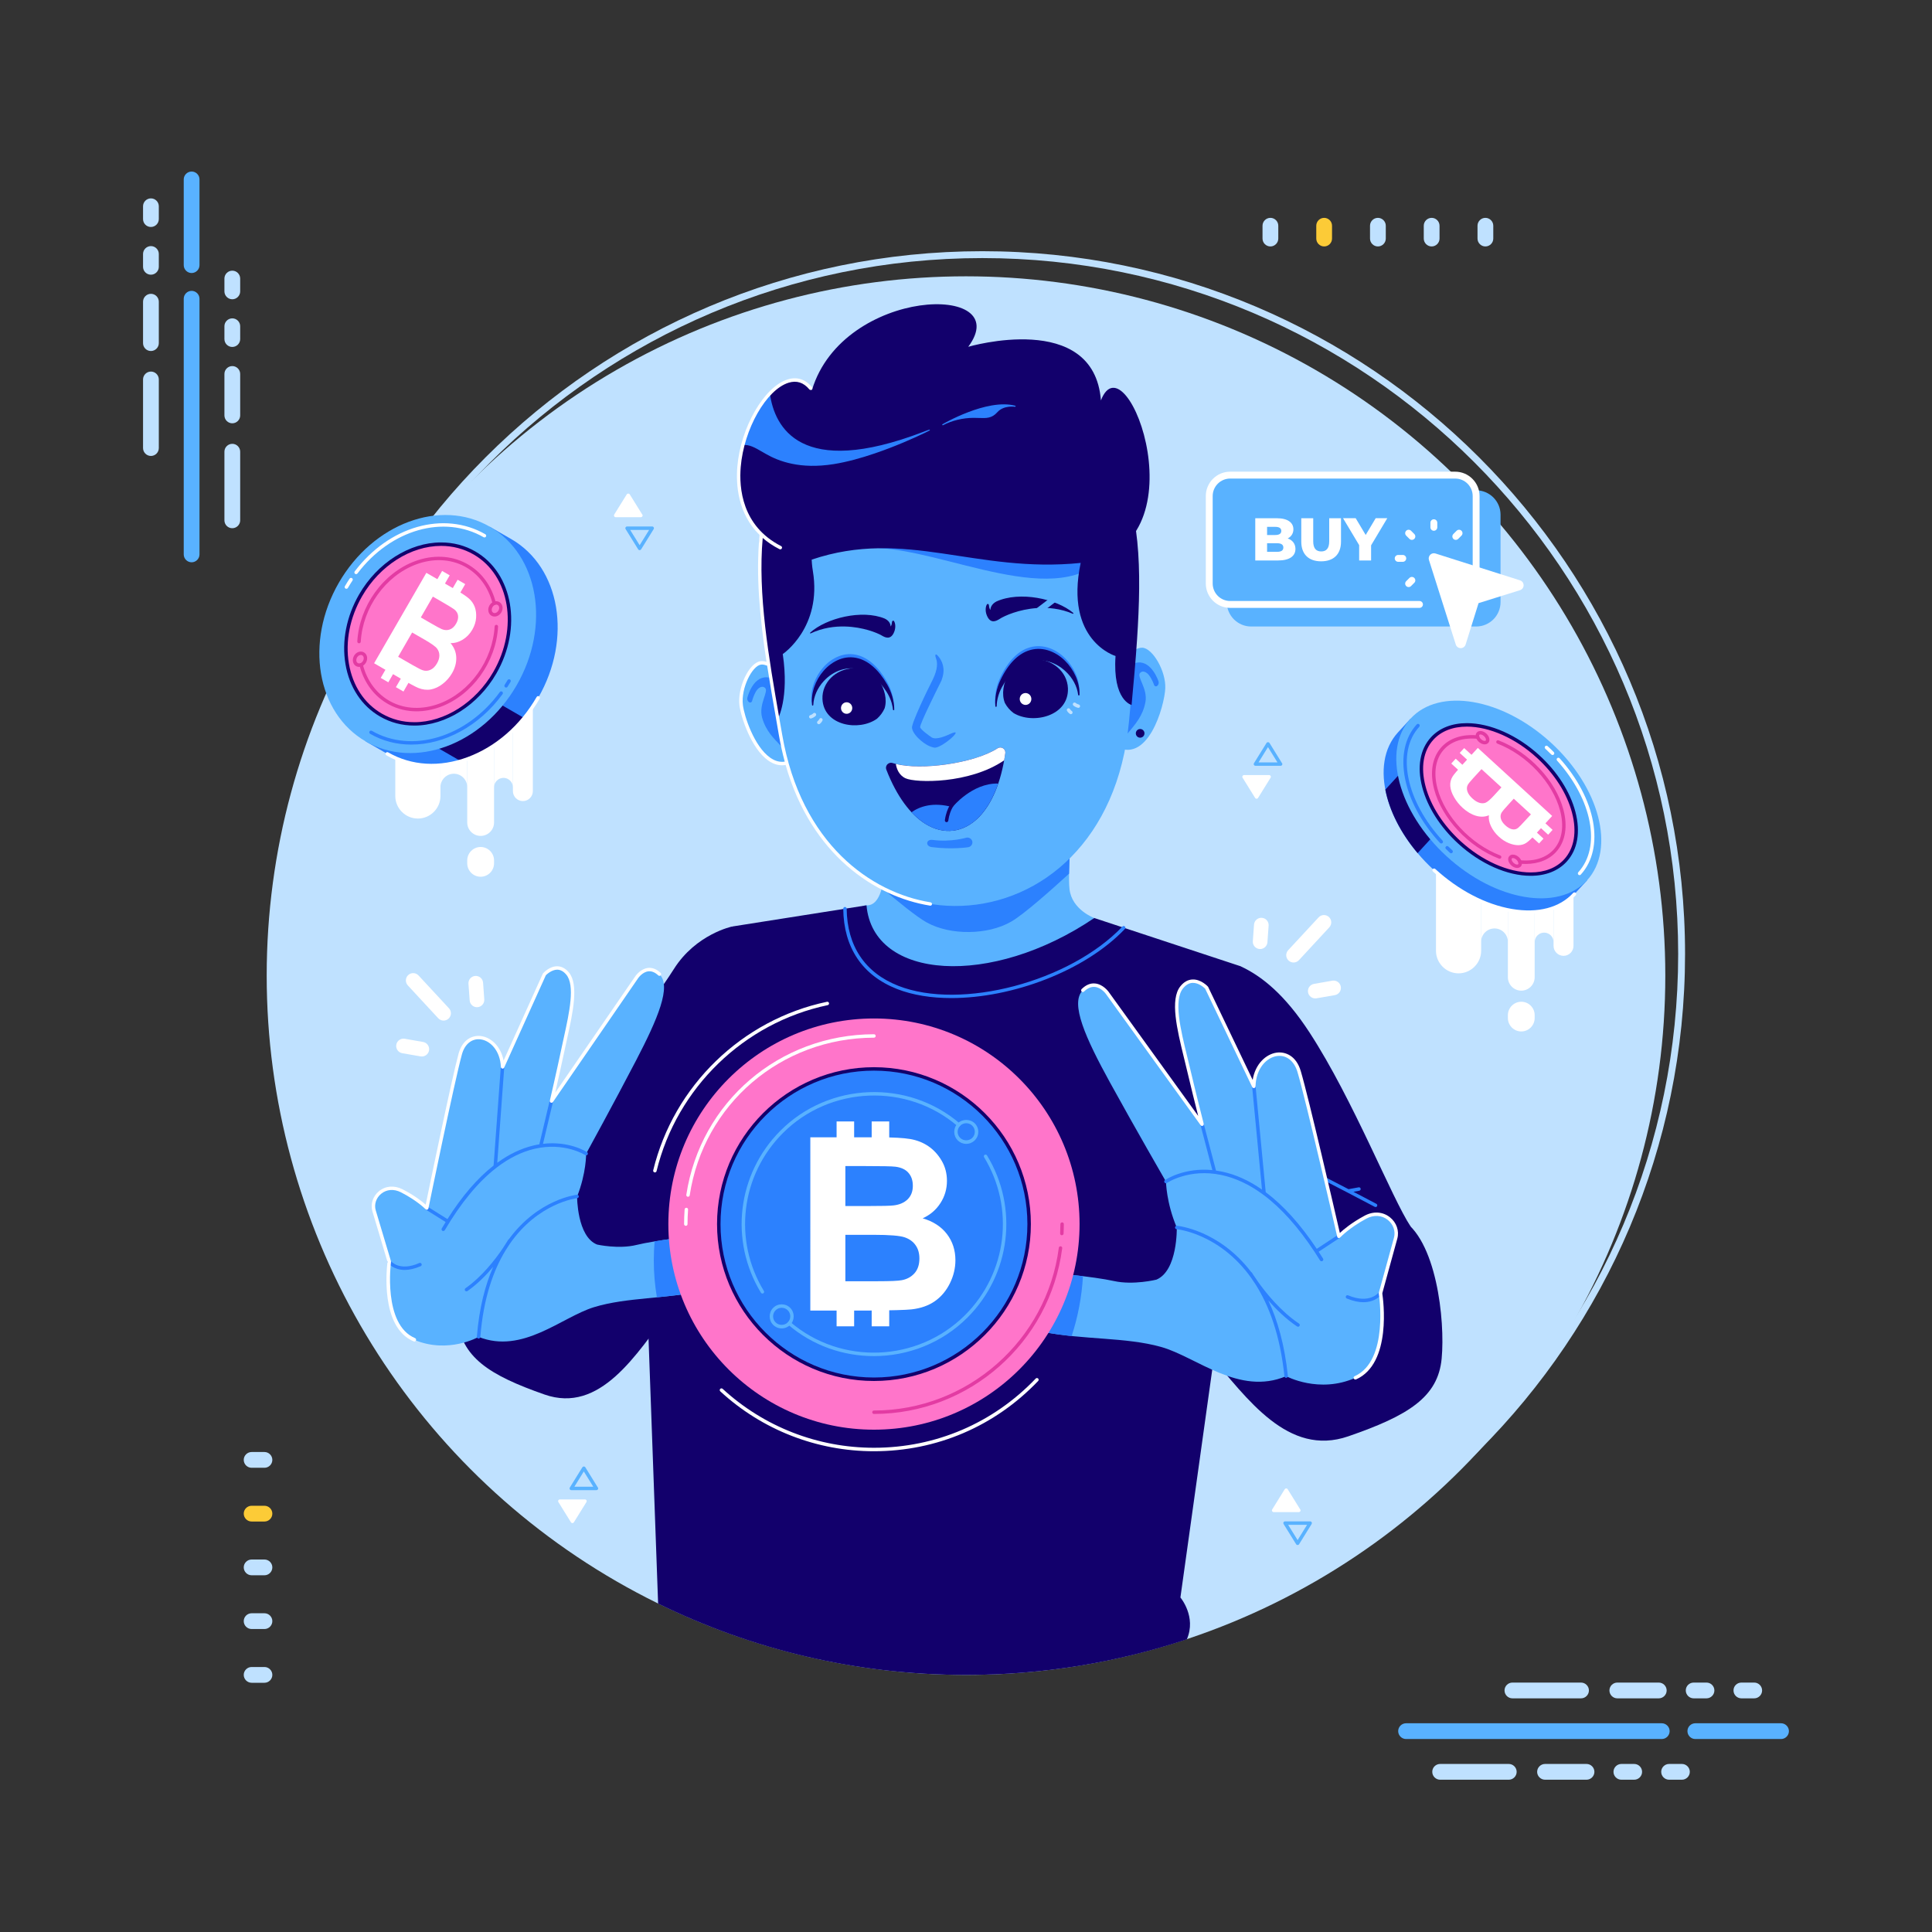 <?xml version="1.0" encoding="utf-8"?>
<!-- Generator: Adobe Illustrator 24.3.0, SVG Export Plug-In . SVG Version: 6.00 Build 0)  -->
<svg version="1.1" id="Layer_1" xmlns="http://www.w3.org/2000/svg" xmlns:xlink="http://www.w3.org/1999/xlink" x="0px" y="0px"
	 viewBox="0 0 500 500" style="enable-background:new 0 0 500 500;" xml:space="preserve">
<rect x="0" y="0" width="500" height="500" fill="#333333" stroke="none"/>
<style type="text/css">
	.st0{fill:#BFE1FF;}
	.st1{fill-rule:evenodd;clip-rule:evenodd;fill:#BFE1FF;}
	.st2{fill-rule:evenodd;clip-rule:evenodd;fill:#59B2FF;}
	.st3{fill-rule:evenodd;clip-rule:evenodd;fill:#FCCB37;}
	.st4{fill-rule:evenodd;clip-rule:evenodd;fill:#FFFFFF;}
	.st5{fill-rule:evenodd;clip-rule:evenodd;fill:#2C81FE;}
	.st6{fill-rule:evenodd;clip-rule:evenodd;fill:#12006C;}
	.st7{fill-rule:evenodd;clip-rule:evenodd;fill:#FF75CA;}
	.st8{fill:#12006C;}
	.st9{fill:#FFFFFF;}
	.st10{fill:#2C81FE;}
	.st11{fill:#E33BA3;}
	.st12{fill:#59B2FF;}
</style>
<g>
	<g>
		<path class="st0" d="M254.22,428.76c-100.29,0-181.87-81.59-181.87-181.87S153.94,65.01,254.22,65.01
			c100.29,0,181.87,81.59,181.87,181.87S354.51,428.76,254.22,428.76z M254.22,66.79c-99.3,0-180.09,80.79-180.09,180.09
			s80.79,180.09,180.09,180.09s180.09-80.79,180.09-180.09S353.53,66.79,254.22,66.79z"/>
	</g>
	<g>
		<circle class="st1" cx="250" cy="252.49" r="180.98"/>
	</g>
	<g>
		<g>
			<g>
				<g>
					<g>
						<path class="st2" d="M363.89,445.98h66.17c1.12,0,2.04,0.92,2.04,2.04l0,0c0,1.12-0.92,2.04-2.04,2.04h-66.17
							c-1.12,0-2.04-0.92-2.04-2.04l0,0C361.85,446.89,362.77,445.98,363.89,445.98z"/>
					</g>
					<g>
						<path class="st2" d="M438.75,445.98h22.18c1.12,0,2.04,0.92,2.04,2.04l0,0c0,1.12-0.92,2.04-2.04,2.04h-22.18
							c-1.12,0-2.04-0.92-2.04-2.04l0,0C436.71,446.89,437.62,445.98,438.75,445.98z"/>
					</g>
				</g>
				<g>
					<g>
						<path class="st1" d="M450.67,435.45h3.32c1.12,0,2.04,0.92,2.04,2.04l0,0c0,1.12-0.92,2.04-2.04,2.04h-3.32
							c-1.12,0-2.04-0.92-2.04-2.04l0,0C448.62,436.36,449.54,435.45,450.67,435.45z"/>
					</g>
					<g>
						<path class="st1" d="M438.32,435.45h3.32c1.13,0,2.04,0.92,2.04,2.04l0,0c0,1.12-0.92,2.04-2.04,2.04h-3.32
							c-1.12,0-2.04-0.92-2.04-2.04l0,0C436.27,436.36,437.19,435.45,438.32,435.45z"/>
					</g>
					<g>
						<path class="st1" d="M418.56,435.45h10.73c1.12,0,2.04,0.92,2.04,2.04l0,0c0,1.12-0.92,2.04-2.04,2.04h-10.73
							c-1.12,0-2.04-0.92-2.04-2.04l0,0C416.52,436.36,417.44,435.45,418.56,435.45z"/>
					</g>
					<g>
						<path class="st1" d="M391.41,435.45h17.76c1.12,0,2.04,0.92,2.04,2.04l0,0c0,1.12-0.92,2.04-2.04,2.04h-17.76
							c-1.12,0-2.04-0.92-2.04-2.04l0,0C389.37,436.36,390.29,435.45,391.41,435.45z"/>
					</g>
				</g>
				<g>
					<g>
						<path class="st1" d="M431.96,456.51h3.32c1.12,0,2.04,0.92,2.04,2.04l0,0c0,1.12-0.92,2.04-2.04,2.04h-3.32
							c-1.12,0-2.04-0.92-2.04-2.04l0,0C429.92,457.43,430.84,456.51,431.96,456.51z"/>
					</g>
					<g>
						<path class="st1" d="M419.61,456.51h3.32c1.12,0,2.04,0.92,2.04,2.04l0,0c0,1.12-0.92,2.04-2.04,2.04h-3.32
							c-1.12,0-2.04-0.92-2.04-2.04l0,0C417.57,457.43,418.49,456.51,419.61,456.51z"/>
					</g>
					<g>
						<path class="st1" d="M399.86,456.51h10.73c1.12,0,2.04,0.92,2.04,2.04l0,0c0,1.12-0.92,2.04-2.04,2.04h-10.73
							c-1.12,0-2.05-0.92-2.05-2.04l0,0C397.82,457.43,398.74,456.51,399.86,456.51z"/>
					</g>
					<g>
						<path class="st1" d="M372.71,456.51h17.76c1.12,0,2.04,0.92,2.04,2.04l0,0c0,1.12-0.92,2.04-2.04,2.04h-17.76
							c-1.12,0-2.04-0.92-2.04-2.04l0,0C370.66,457.43,371.58,456.51,372.71,456.51z"/>
					</g>
				</g>
			</g>
			<g>
				<g>
					<g>
						<path class="st2" d="M47.55,143.48V77.31c0-1.12,0.92-2.04,2.04-2.04l0,0c1.12,0,2.04,0.92,2.04,2.04v66.17
							c0,1.12-0.92,2.04-2.04,2.04l0,0C48.47,145.52,47.55,144.6,47.55,143.48z"/>
					</g>
					<g>
						<path class="st2" d="M47.55,68.62V46.44c0-1.12,0.92-2.04,2.04-2.04l0,0c1.12,0,2.04,0.92,2.04,2.04v22.18
							c0,1.12-0.92,2.04-2.04,2.04l0,0C48.47,70.66,47.55,69.74,47.55,68.62z"/>
					</g>
				</g>
				<g>
					<g>
						<path class="st1" d="M37.02,56.7v-3.32c0-1.12,0.92-2.04,2.04-2.04l0,0c1.12,0,2.04,0.92,2.04,2.04v3.32
							c0,1.12-0.92,2.04-2.04,2.04l0,0C37.94,58.75,37.02,57.83,37.02,56.7z"/>
					</g>
					<g>
						<path class="st1" d="M37.02,69.05v-3.32c0-1.12,0.92-2.04,2.04-2.04l0,0c1.12,0,2.04,0.92,2.04,2.04v3.32
							c0,1.12-0.92,2.04-2.04,2.04l0,0C37.94,71.1,37.02,70.18,37.02,69.05z"/>
					</g>
					<g>
						<path class="st1" d="M37.02,88.81V78.08c0-1.12,0.92-2.04,2.04-2.04l0,0c1.12,0,2.04,0.92,2.04,2.04v10.72
							c0,1.12-0.92,2.04-2.04,2.04l0,0C37.94,90.85,37.02,89.93,37.02,88.81z"/>
					</g>
					<g>
						<path class="st1" d="M37.02,115.96V98.2c0-1.12,0.92-2.04,2.04-2.04l0,0c1.12,0,2.04,0.92,2.04,2.04v17.76
							c0,1.12-0.92,2.04-2.04,2.04l0,0C37.94,118,37.02,117.08,37.02,115.96z"/>
					</g>
				</g>
				<g>
					<g>
						<path class="st1" d="M58.08,75.41v-3.32c0-1.12,0.92-2.04,2.04-2.04l0,0c1.12,0,2.04,0.92,2.04,2.04v3.32
							c0,1.12-0.92,2.04-2.04,2.04l0,0C59,77.45,58.08,76.53,58.08,75.41z"/>
					</g>
					<g>
						<path class="st1" d="M58.08,87.75v-3.32c0-1.12,0.92-2.04,2.04-2.04l0,0c1.12,0,2.04,0.92,2.04,2.04v3.32
							c0,1.13-0.92,2.04-2.04,2.04l0,0C59,89.8,58.08,88.88,58.08,87.75z"/>
					</g>
					<g>
						<path class="st1" d="M58.08,107.51V96.78c0-1.12,0.92-2.04,2.04-2.04l0,0c1.12,0,2.04,0.92,2.04,2.04v10.73
							c0,1.12-0.92,2.04-2.04,2.04l0,0C59,109.55,58.08,108.63,58.08,107.51z"/>
					</g>
					<g>
						<path class="st1" d="M58.08,134.66V116.9c0-1.12,0.92-2.04,2.04-2.04l0,0c1.12,0,2.04,0.92,2.04,2.04v17.76
							c0,1.12-0.92,2.04-2.04,2.04l0,0C59,136.71,58.08,135.79,58.08,134.66z"/>
					</g>
				</g>
			</g>
		</g>
		<g>
			<g>
				<g>
					<path class="st1" d="M326.74,61.74v-3.32c0-1.12,0.92-2.04,2.04-2.04l0,0c1.12,0,2.04,0.92,2.04,2.04v3.32
						c0,1.12-0.92,2.04-2.04,2.04l0,0C327.66,63.78,326.74,62.86,326.74,61.74z"/>
				</g>
				<g>
					<path class="st3" d="M340.65,61.74v-3.32c0-1.12,0.92-2.04,2.04-2.04l0,0c1.12,0,2.04,0.92,2.04,2.04v3.32
						c0,1.12-0.92,2.04-2.04,2.04l0,0C341.57,63.78,340.65,62.86,340.65,61.74z"/>
				</g>
				<g>
					<path class="st1" d="M354.56,61.74v-3.32c0-1.12,0.92-2.04,2.04-2.04l0,0c1.12,0,2.04,0.92,2.04,2.04v3.32
						c0,1.12-0.92,2.04-2.04,2.04l0,0C355.48,63.78,354.56,62.86,354.56,61.74z"/>
				</g>
				<g>
					<path class="st1" d="M368.47,61.74v-3.32c0-1.12,0.92-2.04,2.04-2.04l0,0c1.12,0,2.04,0.92,2.04,2.04v3.32
						c0,1.12-0.92,2.04-2.04,2.04l0,0C369.39,63.78,368.47,62.86,368.47,61.74z"/>
				</g>
				<g>
					<path class="st1" d="M382.38,61.74v-3.32c0-1.12,0.92-2.04,2.04-2.04l0,0c1.12,0,2.04,0.92,2.04,2.04v3.32
						c0,1.12-0.92,2.04-2.04,2.04l0,0C383.3,63.78,382.38,62.86,382.38,61.74z"/>
				</g>
			</g>
			<g>
				<g>
					<path class="st1" d="M65.12,375.78h3.32c1.12,0,2.04,0.92,2.04,2.04l0,0c0,1.12-0.92,2.04-2.04,2.04h-3.32
						c-1.12,0-2.04-0.92-2.04-2.04l0,0C63.08,376.7,64,375.78,65.12,375.78z"/>
				</g>
				<g>
					<path class="st3" d="M65.12,389.69h3.32c1.12,0,2.04,0.92,2.04,2.04l0,0c0,1.13-0.92,2.04-2.04,2.04h-3.32
						c-1.12,0-2.04-0.92-2.04-2.04l0,0C63.08,390.61,64,389.69,65.12,389.69z"/>
				</g>
				<g>
					<path class="st1" d="M65.12,403.6h3.32c1.12,0,2.04,0.92,2.04,2.04l0,0c0,1.12-0.92,2.04-2.04,2.04h-3.32
						c-1.12,0-2.04-0.92-2.04-2.04l0,0C63.08,404.52,64,403.6,65.12,403.6z"/>
				</g>
				<g>
					<path class="st1" d="M65.12,417.51h3.32c1.12,0,2.04,0.92,2.04,2.04l0,0c0,1.12-0.92,2.04-2.04,2.04h-3.32
						c-1.12,0-2.04-0.92-2.04-2.04l0,0C63.08,418.42,64,417.51,65.12,417.51z"/>
				</g>
				<g>
					<path class="st1" d="M65.12,431.42h3.32c1.12,0,2.04,0.92,2.04,2.04l0,0c0,1.12-0.92,2.04-2.04,2.04h-3.32
						c-1.12,0-2.04-0.92-2.04-2.04l0,0C63.08,432.34,64,431.42,65.12,431.42z"/>
				</g>
			</g>
		</g>
	</g>
	<g>
		<g>
			<path class="st4" d="M135.32,175.73L135.32,175.73c1.42,0,2.58,1.16,2.58,2.58v26.43c0,1.42-1.16,2.58-2.58,2.58l0,0
				c-1.42,0-2.58-1.16-2.58-2.58v-26.43C132.74,176.89,133.9,175.73,135.32,175.73z"/>
		</g>
		<g>
			<path class="st4" d="M130.3,186.94L130.3,186.94c1.34,0,2.44,1.1,2.44,2.45v14.36c0-1.34-1.1-2.44-2.44-2.44l0,0
				c-1.34,0-2.44,1.1-2.44,2.44v-14.36C127.86,188.04,128.96,186.94,130.3,186.94z"/>
		</g>
		<g>
			<path class="st4" d="M124.39,188.18L124.39,188.18c1.91,0,3.47,1.56,3.47,3.47v21.22c0,1.91-1.56,3.46-3.47,3.46l0,0
				c-1.91,0-3.47-1.56-3.47-3.46v-21.22C120.92,189.74,122.48,188.18,124.39,188.18z"/>
		</g>
		<g>
			<path class="st4" d="M117.46,188.03L117.46,188.03c1.91,0,3.46,1.56,3.46,3.47v12.21c0-1.91-1.56-3.47-3.46-3.47l0,0
				c-1.91,0-3.47,1.56-3.47,3.47V191.5C113.99,189.59,115.55,188.03,117.46,188.03z"/>
		</g>
		<g>
			<path class="st4" d="M108.15,188.03L108.15,188.03c3.21,0,5.84,2.63,5.84,5.85V206c0,3.21-2.63,5.84-5.84,5.84l0,0
				c-3.22,0-5.85-2.63-5.85-5.84v-12.12C102.3,190.67,104.93,188.03,108.15,188.03z"/>
		</g>
		<g>
			<g>
				<path class="st5" d="M132.32,139.52c12.7,7.33,15.82,25.72,6.96,41.07c-8.86,15.35-26.34,21.84-39.05,14.51l-5.58-3.22
					l0.48-0.83c-8.27-8.79-9.37-24-1.86-37.02c7.52-13.02,21.24-19.67,32.99-16.9l0.48-0.82L132.32,139.52z"/>
			</g>
			<g>
				<path class="st6" d="M135.65,185.82c-4.56,5.54-10.36,9.39-16.4,11.17l-20.67-11.93l8.94-15.48L135.65,185.82z"/>
			</g>
			<g>
				<g>
					<path class="st2" d="M126.74,136.3c12.7,7.33,15.82,25.72,6.96,41.07c-8.86,15.35-26.34,21.84-39.05,14.51
						c-12.7-7.34-15.82-25.72-6.96-41.07C96.55,135.46,114.03,128.96,126.74,136.3z"/>
				</g>
				<g>
					<path class="st7" d="M122.8,143.11c9.59,5.54,11.94,19.41,5.25,31c-6.69,11.58-19.88,16.49-29.47,10.95
						c-9.59-5.54-11.94-19.42-5.25-31C100.02,142.48,113.21,137.58,122.8,143.11z"/>
					<path class="st8" d="M107.24,187.78c-3.21,0-6.19-0.79-8.88-2.34c-4.75-2.74-7.93-7.55-8.95-13.54
						c-1.01-5.96,0.24-12.37,3.53-18.07c4.72-8.17,13.04-13.45,21.2-13.45c3.2,0,6.19,0.79,8.88,2.34
						c9.79,5.65,12.22,19.83,5.42,31.61C123.72,182.5,115.4,187.78,107.24,187.78z M114.15,141.28c-7.85,0-15.87,5.1-20.43,13.01
						c-3.18,5.51-4.4,11.72-3.42,17.47c0.97,5.72,3.99,10.31,8.51,12.92c2.55,1.47,5.39,2.22,8.43,2.22
						c7.85,0,15.87-5.11,20.43-13.01c6.55-11.35,4.27-24.99-5.09-30.39C120.03,142.03,117.19,141.28,114.15,141.28z"/>
				</g>
				<g>
					<path class="st9" d="M89.64,152.38c-0.08,0-0.15-0.02-0.22-0.06c-0.21-0.12-0.29-0.4-0.16-0.61c0.39-0.67,0.8-1.33,1.22-1.96
						c0.14-0.21,0.41-0.26,0.62-0.12s0.26,0.41,0.12,0.62c-0.41,0.62-0.81,1.26-1.19,1.91C89.95,152.3,89.8,152.38,89.64,152.38z
						 M92.16,148.59c-0.09,0-0.19-0.03-0.27-0.09c-0.2-0.15-0.23-0.43-0.09-0.63c8.88-11.71,23.09-15.75,33.8-9.61
						c0.21,0.12,0.29,0.39,0.17,0.61c-0.12,0.21-0.4,0.29-0.61,0.16c-10.31-5.92-24.04-1.98-32.64,9.37
						C92.42,148.53,92.29,148.59,92.16,148.59z"/>
				</g>
				<g>
					<path class="st10" d="M106.45,192.7c-3.74,0-7.39-0.9-10.66-2.79c-0.21-0.12-0.29-0.4-0.16-0.61c0.12-0.21,0.4-0.28,0.61-0.16
						c10.35,5.97,24.58,1.66,33.11-10.03c0.15-0.2,0.42-0.24,0.62-0.1c0.2,0.15,0.24,0.42,0.1,0.62
						C123.95,188.01,114.97,192.7,106.45,192.7z M130.98,177.94c-0.08,0-0.17-0.02-0.24-0.07c-0.21-0.13-0.27-0.41-0.14-0.62
						c0.26-0.41,0.51-0.82,0.76-1.24c0.12-0.21,0.4-0.29,0.61-0.16c0.21,0.12,0.29,0.4,0.16,0.61c-0.25,0.43-0.51,0.86-0.78,1.27
						C131.27,177.87,131.12,177.94,130.98,177.94z"/>
				</g>
				<g>
					<g>
						<path class="st11" d="M107.79,184.09c-2.47,0-4.86-0.57-7.01-1.7c-3.85-2.03-6.6-5.66-7.75-10.24
							c-0.06-0.24,0.09-0.48,0.32-0.54c0.24-0.06,0.48,0.09,0.54,0.32c1.08,4.33,3.68,7.76,7.29,9.67
							c3.69,1.94,8.12,2.12,12.47,0.51c7.95-2.95,13.85-11.17,14.36-19.99c0.01-0.24,0.23-0.42,0.47-0.42
							c0.25,0.01,0.43,0.23,0.42,0.47c-0.52,9.16-6.67,17.71-14.94,20.78C111.91,183.7,109.82,184.09,107.79,184.09z M92.92,166.48
							c-0.01,0-0.02,0-0.03,0c-0.25-0.01-0.43-0.22-0.42-0.47c0.52-9.16,6.66-17.71,14.94-20.78c4.59-1.7,9.27-1.51,13.19,0.56
							c3.85,2.03,6.6,5.66,7.74,10.24c0.06,0.24-0.09,0.48-0.32,0.54c-0.24,0.06-0.48-0.09-0.54-0.33
							c-1.08-4.33-3.67-7.76-7.29-9.67c-3.69-1.94-8.12-2.12-12.46-0.51c-7.95,2.95-13.85,11.17-14.36,19.99
							C93.35,166.3,93.16,166.48,92.92,166.48z"/>
					</g>
					<g>
						<path class="st11" d="M127.99,159.56c-0.81,0-1.45-0.56-1.6-1.4c-0.17-1.02,0.45-2.1,1.42-2.46c1-0.37,2.05,0.24,2.23,1.29
							c0.17,1.02-0.45,2.1-1.42,2.46C128.41,159.53,128.2,159.56,127.99,159.56z M128.45,156.47c-0.1,0-0.21,0.02-0.32,0.06
							c-0.56,0.21-0.95,0.89-0.85,1.48c0.09,0.51,0.54,0.78,1.04,0.6c0.56-0.21,0.95-0.89,0.85-1.48
							C129.1,156.73,128.81,156.47,128.45,156.47z"/>
					</g>
					<g>
						<path class="st11" d="M92.94,172.59c-0.81,0-1.45-0.56-1.6-1.4c-0.17-1.02,0.45-2.1,1.42-2.46c1.01-0.38,2.05,0.23,2.23,1.28
							c0.17,1.02-0.45,2.1-1.42,2.46C93.36,172.55,93.15,172.59,92.94,172.59z M93.4,169.5c-0.1,0-0.21,0.02-0.32,0.06
							c-0.56,0.21-0.95,0.88-0.85,1.48c0.09,0.51,0.55,0.78,1.04,0.6c0.56-0.21,0.95-0.89,0.85-1.48
							C94.05,169.76,93.76,169.5,93.4,169.5z"/>
					</g>
				</g>
				<g>
					<g>
						<path class="st4" d="M110.34,148.25l7.75,4.47c1.54,0.89,2.64,1.62,3.3,2.21c0.67,0.6,1.15,1.3,1.47,2.13
							c0.31,0.83,0.43,1.77,0.36,2.81c-0.07,1.04-0.4,2.07-0.98,3.08c-0.63,1.09-1.46,1.96-2.47,2.58
							c-1.02,0.63-2.07,0.93-3.17,0.91c0.93,1.1,1.43,2.33,1.48,3.7c0.05,1.37-0.31,2.73-1.09,4.08c-0.62,1.07-1.42,1.99-2.41,2.76
							c-0.99,0.77-2.02,1.25-3.08,1.45c-1.05,0.19-2.14,0.06-3.27-0.4c-0.7-0.29-2.3-1.15-4.81-2.57l-6.6-3.81L110.34,148.25
							L110.34,148.25z M112.02,154.4l-3.11,5.39l2.56,1.48c1.52,0.88,2.48,1.4,2.88,1.56c0.72,0.29,1.41,0.32,2.06,0.08
							c0.65-0.24,1.19-0.74,1.62-1.49c0.42-0.72,0.59-1.4,0.52-2.05c-0.07-0.64-0.4-1.2-1-1.67c-0.36-0.28-1.46-0.95-3.29-2.01
							L112.02,154.4L112.02,154.4z M106.66,163.69l-3.62,6.28l3.63,2.09c1.41,0.81,2.33,1.28,2.77,1.41
							c0.66,0.21,1.31,0.17,1.96-0.12c0.65-0.29,1.22-0.84,1.7-1.68c0.41-0.71,0.61-1.38,0.61-2.04c0-0.65-0.2-1.25-0.6-1.78
							c-0.4-0.53-1.5-1.32-3.28-2.34L106.66,163.69z"/>
					</g>
					<g>
						
							<rect x="111.79" y="149.38" transform="matrix(0.499 -0.866 0.866 0.499 -73.198 174.318)" class="st4" width="4.95" height="2.27"/>
					</g>
					<g>
						
							<rect x="115.71" y="151.64" transform="matrix(0.5 -0.866 0.866 0.5 -73.217 178.705)" class="st4" width="4.95" height="2.27"/>
					</g>
					<g>
						
							<rect x="98.28" y="172.78" transform="matrix(0.5 -0.866 0.866 0.5 -100.236 174.165)" class="st4" width="4.95" height="2.27"/>
					</g>
					<g>
						
							<rect x="102.2" y="175.05" transform="matrix(0.5 -0.866 0.866 0.5 -100.234 178.818)" class="st4" width="4.95" height="2.26"/>
					</g>
				</g>
			</g>
		</g>
		<g>
			<path class="st9" d="M111.69,198.57c-4.15,0-8.13-1.03-11.69-3.09c-0.21-0.12-0.29-0.4-0.16-0.61c0.12-0.21,0.4-0.29,0.61-0.16
				c6.03,3.48,13.34,3.92,20.59,1.22c7.28-2.7,13.62-8.23,17.85-15.56c0.12-0.21,0.4-0.29,0.61-0.16c0.21,0.12,0.29,0.4,0.16,0.61
				c-4.34,7.51-10.84,13.18-18.31,15.95C118.11,197.97,114.85,198.57,111.69,198.57z"/>
		</g>
		<g>
			<path class="st4" d="M124.39,219.2L124.39,219.2c1.91,0,3.47,1.56,3.47,3.47v0.76c0,1.91-1.56,3.47-3.47,3.47l0,0
				c-1.91,0-3.47-1.56-3.47-3.47v-0.76C120.92,220.76,122.48,219.2,124.39,219.2z"/>
		</g>
	</g>
	<g>
		<g>
			<path class="st4" d="M404.64,215.78L404.64,215.78c1.42,0,2.58,1.16,2.58,2.58v26.43c0,1.42-1.16,2.58-2.58,2.58h0
				c-1.42,0-2.58-1.16-2.58-2.58v-26.43C402.07,216.94,403.23,215.78,404.64,215.78z"/>
		</g>
		<g>
			<path class="st4" d="M399.62,226.99L399.62,226.99c1.34,0,2.44,1.1,2.44,2.44v14.37c0-1.34-1.1-2.44-2.44-2.44l0,0
				c-1.34,0-2.44,1.1-2.44,2.44v-14.37C397.18,228.09,398.28,226.99,399.62,226.99z"/>
		</g>
		<g>
			<path class="st4" d="M393.71,228.23L393.71,228.23c1.91,0,3.46,1.56,3.46,3.46v21.22c0,1.91-1.56,3.47-3.46,3.47l0,0
				c-1.91,0-3.47-1.56-3.47-3.47v-21.22C390.25,229.79,391.81,228.23,393.71,228.23z"/>
		</g>
		<g>
			<path class="st4" d="M386.78,228.08L386.78,228.08c1.9,0,3.46,1.56,3.46,3.46v12.21c0-1.91-1.56-3.47-3.46-3.47l0,0
				c-1.91,0-3.47,1.56-3.47,3.47v-12.21C383.32,229.64,384.88,228.08,386.78,228.08z"/>
		</g>
		<g>
			<path class="st4" d="M377.47,217.32L377.47,217.32c3.22,0,5.85,2.63,5.85,5.84v22.89c0,3.21-2.63,5.85-5.85,5.85l0,0
				c-3.21,0-5.84-2.63-5.84-5.85v-22.89C371.63,219.95,374.25,217.32,377.47,217.32z"/>
		</g>
		<g>
			<path class="st4" d="M393.71,259.25L393.71,259.25c1.91,0,3.46,1.56,3.46,3.46v0.76c0,1.91-1.56,3.47-3.46,3.47l0,0
				c-1.91,0-3.47-1.56-3.47-3.47v-0.76C390.25,260.81,391.81,259.25,393.71,259.25z"/>
		</g>
		<g>
			<g>
				<path class="st5" d="M407.46,231.39c-7.45,8.13-23.71,5.36-36.33-6.18c-12.62-11.55-16.81-27.5-9.36-35.64l3.27-3.57l0.68,0.62
					c8.34-4.14,21.67-0.66,32.38,9.14c10.71,9.8,15.34,22.77,11.96,31.45l0.68,0.62L407.46,231.39z"/>
			</g>
			<g>
				<path class="st6" d="M366.88,220.79c-4.45-5.27-7.31-11.05-8.36-16.43l12.11-13.23l12.73,11.65L366.88,220.79z"/>
			</g>
			<g>
				<g>
					<path class="st2" d="M410.73,227.82c-7.44,8.13-23.71,5.36-36.32-6.19c-12.62-11.55-16.81-27.5-9.37-35.64
						c7.45-8.13,23.71-5.36,36.32,6.19C413.98,203.73,418.17,219.69,410.73,227.82z"/>
				</g>
				<g>
					<path class="st7" d="M405.13,222.69c-5.62,6.14-17.9,4.05-27.42-4.67c-9.52-8.72-12.69-20.76-7.07-26.9
						c5.62-6.14,17.9-4.05,27.42,4.67C407.58,204.51,410.75,216.55,405.13,222.69z"/>
					<path class="st8" d="M396.14,226.66c-6.04,0-13.05-3.1-18.73-8.31c-4.67-4.27-7.99-9.47-9.34-14.63
						c-1.38-5.23-0.58-9.81,2.25-12.9c2.2-2.4,5.42-3.67,9.32-3.67c6.05,0,13.05,3.11,18.73,8.31c4.67,4.27,7.99,9.47,9.34,14.63
						c1.37,5.23,0.58,9.81-2.25,12.9C403.26,225.39,400.04,226.66,396.14,226.66z M379.63,188.05c-3.64,0-6.64,1.17-8.66,3.38
						c-2.61,2.85-3.34,7.14-2.04,12.07c1.31,5,4.54,10.04,9.08,14.2c5.52,5.06,12.3,8.08,18.13,8.08c3.64,0,6.64-1.17,8.66-3.38
						c2.61-2.85,3.34-7.14,2.04-12.07c-1.31-5-4.54-10.04-9.08-14.2C392.24,191.07,385.46,188.05,379.63,188.05z"/>
				</g>
				<g>
					<path class="st9" d="M408.79,226.49c-0.11,0-0.21-0.04-0.3-0.12c-0.18-0.17-0.19-0.45-0.03-0.63
						c5.97-6.56,3.66-18.72-5.49-28.9c-0.16-0.18-0.15-0.46,0.03-0.63c0.18-0.16,0.46-0.15,0.63,0.03
						c9.46,10.53,11.77,23.19,5.48,30.1C409.03,226.44,408.91,226.49,408.79,226.49z M401.81,195.4c-0.11,0-0.23-0.04-0.32-0.13
						c-0.51-0.51-1.03-1.01-1.57-1.51c-0.18-0.17-0.19-0.45-0.03-0.63c0.17-0.18,0.45-0.19,0.63-0.03c0.55,0.5,1.08,1.02,1.6,1.54
						c0.17,0.18,0.17,0.46,0,0.63C402.04,195.36,401.92,195.4,401.81,195.4z"/>
				</g>
				<g>
					<path class="st10" d="M375.55,220.83c-0.11,0-0.22-0.04-0.3-0.12c-0.35-0.33-0.7-0.66-1.04-0.99
						c-0.18-0.17-0.18-0.45-0.01-0.63c0.17-0.18,0.45-0.18,0.63-0.01c0.33,0.33,0.67,0.65,1.02,0.97c0.18,0.17,0.19,0.45,0.03,0.63
						C375.79,220.78,375.67,220.83,375.55,220.83z M373,218.29c-0.12,0-0.24-0.05-0.33-0.14c-9.77-10.56-12.36-23.75-6.02-30.67
						c0.17-0.18,0.45-0.2,0.63-0.03c0.18,0.17,0.19,0.45,0.03,0.63c-6.02,6.58-3.43,19.25,6.02,29.47c0.17,0.18,0.16,0.46-0.03,0.63
						C373.21,218.25,373.11,218.29,373,218.29z"/>
				</g>
				<g>
					<g>
						<path class="st11" d="M394.83,223.59c-0.49,0-0.99-0.03-1.51-0.07c-0.25-0.02-0.42-0.24-0.4-0.49
							c0.02-0.25,0.25-0.43,0.49-0.4c3.77,0.36,6.91-0.69,8.84-2.96c2.02-2.38,2.56-5.88,1.51-9.87
							c-1.91-7.27-8.59-14.41-16.25-17.36c-0.23-0.09-0.34-0.35-0.26-0.58c0.09-0.23,0.35-0.34,0.58-0.25
							c7.91,3.04,14.81,10.43,16.79,17.96c1.12,4.28,0.52,8.06-1.69,10.67C401.07,222.43,398.23,223.59,394.83,223.59z
							 M388.1,222.24c-0.05,0-0.11-0.01-0.16-0.03c-7.91-3.04-14.81-10.43-16.79-17.96c-1.12-4.28-0.52-8.07,1.7-10.67
							c2.12-2.5,5.54-3.66,9.6-3.27c0.25,0.02,0.43,0.24,0.4,0.49c-0.02,0.24-0.24,0.43-0.49,0.4c-3.77-0.36-6.91,0.69-8.84,2.96
							c-2.02,2.38-2.56,5.89-1.51,9.87c1.91,7.27,8.59,14.41,16.25,17.36c0.23,0.09,0.35,0.35,0.26,0.58
							C388.45,222.13,388.28,222.24,388.1,222.24z"/>
					</g>
					<g>
						<path class="st11" d="M392.64,224.63c-0.09,0-0.19-0.01-0.29-0.03c-0.88-0.15-1.75-0.94-1.98-1.81
							c-0.12-0.45-0.05-0.86,0.19-1.17c0.27-0.36,0.72-0.52,1.28-0.42c0.88,0.15,1.75,0.94,1.98,1.81c0.12,0.45,0.05,0.87-0.18,1.17
							C393.4,224.47,393.05,224.63,392.64,224.63z M391.54,222.07c-0.09,0-0.21,0.02-0.28,0.1c-0.06,0.08-0.07,0.23-0.03,0.4
							c0.14,0.53,0.73,1.07,1.26,1.16c0.15,0.02,0.32,0.04,0.42-0.09c0.06-0.08,0.08-0.23,0.03-0.4c-0.14-0.53-0.73-1.07-1.26-1.16
							C391.63,222.07,391.58,222.07,391.54,222.07z"/>
					</g>
					<g>
						<path class="st11" d="M384.23,192.64c-0.09,0-0.19-0.01-0.29-0.03c-0.88-0.15-1.75-0.95-1.98-1.81
							c-0.12-0.45-0.05-0.87,0.19-1.17c0.27-0.36,0.72-0.52,1.28-0.42c0.88,0.15,1.75,0.95,1.98,1.81c0.12,0.45,0.05,0.87-0.19,1.17
							C384.99,192.48,384.64,192.64,384.23,192.64z M383.13,190.08c-0.09,0-0.21,0.02-0.28,0.1c-0.06,0.08-0.08,0.23-0.03,0.4
							c0.14,0.52,0.73,1.06,1.27,1.16c0.15,0.03,0.32,0.04,0.42-0.09c0.06-0.08,0.07-0.23,0.03-0.4c-0.14-0.53-0.73-1.07-1.26-1.16
							C383.22,190.08,383.18,190.08,383.13,190.08z"/>
					</g>
				</g>
				<g>
					<g>
						<path class="st4" d="M401.7,211.17l-4.54,4.96c-0.9,0.98-1.63,1.66-2.2,2.03c-0.58,0.37-1.23,0.55-1.98,0.57
							c-0.75,0.01-1.58-0.16-2.48-0.52c-0.9-0.36-1.77-0.92-2.6-1.68c-0.9-0.82-1.58-1.74-2.05-2.73c-0.47-1-0.64-1.94-0.52-2.81
							c-1.04,0.44-2.15,0.48-3.34,0.13c-1.19-0.35-2.35-1.04-3.46-2.05c-0.88-0.8-1.61-1.71-2.2-2.73c-0.59-1.02-0.93-1.99-1-2.9
							c-0.08-0.9,0.13-1.74,0.62-2.52c0.31-0.48,1.19-1.53,2.64-3.14l3.87-4.22L401.7,211.17L401.7,211.17z M396.2,210.76
							l-4.44-4.06l-1.5,1.64c-0.89,0.97-1.42,1.6-1.6,1.88c-0.32,0.5-0.4,1.04-0.24,1.64c0.16,0.6,0.54,1.17,1.16,1.74
							c0.6,0.55,1.17,0.88,1.74,1.01c0.56,0.13,1.08,0.02,1.53-0.33c0.27-0.21,0.95-0.9,2.02-2.08L396.2,210.76L396.2,210.76z
							 M388.57,203.77l-5.16-4.72l-2.13,2.32c-0.83,0.9-1.31,1.51-1.46,1.83c-0.23,0.47-0.25,1.01-0.06,1.61
							c0.2,0.61,0.63,1.23,1.32,1.85c0.58,0.53,1.15,0.89,1.72,1.08c0.57,0.19,1.1,0.2,1.6,0.03c0.5-0.17,1.27-0.83,2.31-1.97
							L388.57,203.77z"/>
					</g>
					<g>
						
							<rect x="398.55" y="211.3" transform="matrix(0.676 -0.737 0.737 0.676 -28.014 363.685)" class="st4" width="1.7" height="4.78"/>
					</g>
					<g>
						
							<rect x="396.25" y="213.81" transform="matrix(0.675 -0.738 0.738 0.675 -30.484 363.175)" class="st4" width="1.7" height="4.78"/>
					</g>
					<g>
						
							<rect x="379.31" y="193.69" transform="matrix(0.676 -0.737 0.737 0.676 -21.388 343.474)" class="st4" width="1.7" height="4.78"/>
					</g>
					<g>
						
							<rect x="377.01" y="196.2" transform="matrix(0.675 -0.738 0.738 0.675 -23.691 343.404)" class="st4" width="1.7" height="4.78"/>
					</g>
				</g>
			</g>
		</g>
		<g>
			<path class="st9" d="M395.59,236.51c-1.41,0-2.89-0.13-4.42-0.39c-6.95-1.18-14.16-4.94-20.33-10.58
				c-0.18-0.17-0.19-0.45-0.03-0.63c0.17-0.18,0.45-0.19,0.63-0.03c6.04,5.53,13.1,9.21,19.88,10.36
				c6.71,1.14,12.32-0.33,15.82-4.15c0.17-0.18,0.45-0.19,0.63-0.03c0.18,0.17,0.19,0.45,0.03,0.63
				C404.89,234.86,400.65,236.51,395.59,236.51z"/>
		</g>
	</g>
	<g>
		<g>
			<path class="st6" d="M151.84,290.14c0,0-16.14,9.46-24.53,14.75c-8.39,5.29-10.05,26.47-8.97,36.42
				c1.08,9.95,8.2,14.56,22.58,19.59c14.38,5.03,23.73-10.24,32.5-22.02L151.84,290.14z"/>
		</g>
		<g>
			<path class="st6" d="M189.48,239.78c0,0-9.38,1.95-15.09,11.02c-5.71,9.08-36.92,51.73-36.92,51.73l29.54,33.5
				c0,0,26.49-28.31,26.4-36.02C193.31,292.31,189.48,239.78,189.48,239.78z"/>
		</g>
		<g>
			<path class="st6" d="M365.09,317.45c-4.9-7.36-14.83-32.81-26.17-50.22c-6.44-9.89-12.41-14.62-17.82-17.14l-7.86,3.74
				l-8.03,18.47l-9.55,20.69c0,0,1.05,16.12,1.07,17.43c0.01,1.31,19.2,13.45,19.2,13.45L365.09,317.45z"/>
		</g>
		<g>
			<path class="st6" d="M335.34,301.23c0,0,17.83,9.08,27.11,14.17c9.28,5.09,11.59,26.23,10.65,36.2
				c-0.94,9.97-8.6,14.75-24.17,20.12c-15.57,5.37-26.13-9.68-35.98-21.25L335.34,301.23z"/>
		</g>
		<g>
			<path class="st2" d="M230.89,204.45c0,0-0.73,3.82-1.36,7.11c-0.63,3.29-0.42,13.37-0.42,13.37c-0.48,2.74-0.91,9.48-4.88,9.38
				c-6.75-0.16,4.45,23.31,13.52,25.74c10.49,2.82,32.29-9.52,44.23-16.8c1.5-0.91-0.03-5.07,1.22-5.66c0,0-5.8-2.13-6.41-7.47
				c-0.61-5.34,1.22-24.76,1.22-24.76L230.89,204.45z"/>
		</g>
		<g>
			<path class="st5" d="M230.89,204.45c0,0-0.73,3.82-1.36,7.11c-0.63,3.29-0.42,13.37-0.42,13.37c-0.2,1.17-0.4,3.08-0.87,4.87
				c4.33,3.69,9.09,7.55,11.6,8.93c3.16,1.74,7.1,2.52,10.99,2.47c3.88-0.04,7.81-0.9,10.93-2.72c3.19-1.85,10.05-7.92,14.92-12.38
				c0.1-7.64,1.34-20.75,1.34-20.75L230.89,204.45z"/>
		</g>
		<g>
			<path class="st6" d="M283.2,237.58l37.91,12.5c0,0-30.63,42.78-5.4,90.21l-10.22,73.14c0,0,4.22,4.98,1.66,10.83
				c-17.96,5.97-37.17,9.21-57.13,9.21c-28.61,0-55.65-6.65-79.7-18.46l-2.57-71.06c-5.52-56.3,0.84-50.44,21.75-104.17l34.75-5.48
				C225.94,253.67,256.52,255.65,283.2,237.58z"/>
		</g>
		<g>
			<path class="st10" d="M356,312.38c-0.07,0-0.14-0.02-0.21-0.05c-9.19-4.86-20.54-10.65-20.66-10.7c-0.22-0.11-0.31-0.38-0.2-0.6
				c0.11-0.22,0.38-0.31,0.6-0.2c0.09,0.04,6.43,3.27,13.47,6.93l2.62-0.48c0.24-0.05,0.47,0.11,0.52,0.36
				c0.04,0.24-0.12,0.47-0.36,0.52l-1.5,0.28c1.99,1.04,4,2.09,5.92,3.11c0.22,0.11,0.3,0.38,0.19,0.6
				C356.32,312.3,356.16,312.38,356,312.38z M246.2,258.3c-5.15,0-9.97-0.75-14.06-2.35c-8.99-3.54-13.8-10.72-13.91-20.77
				c0-0.25,0.19-0.45,0.44-0.45c0,0,0,0,0.01,0c0.24,0,0.44,0.2,0.44,0.44c0.11,9.66,4.72,16.56,13.34,19.95
				c16.26,6.4,44.46-1.06,58.02-15.33c0.17-0.18,0.45-0.18,0.63-0.02c0.18,0.17,0.19,0.45,0.02,0.63
				C280.76,251.32,261.93,258.3,246.2,258.3z"/>
		</g>
		<g>
			<path class="st2" d="M324.49,281.13l-12.22-25.53c0,0-3.5-3.73-6.44-0.09c-2.94,3.65-0.17,13.04,1.57,20.4
				c1.73,7.36,3.7,15.03,3.7,15.03l-24.57-34.03c0,0-2.87-3.97-6.29-0.63c-3.42,3.33,0.77,12.47,7.02,23.86
				c6.25,11.39,14.5,25.67,14.5,25.67s0.05,5.39,2.79,11.88c0,0,0.28,11.14-5.27,13.48c0,0-5.95,1.48-10.99,0.36
				c-5.04-1.12-17.69-2.47-22.56-2.26c-4.87,0.21-6.17,2.97-6.68,6.28c-0.51,3.3,0.63,7.06,10.94,9.14
				c10.31,2.08,21.37,1.33,30.51,3.9c9.14,2.57,20.16,12.73,32.35,7.56c0,0,8.53,4.61,17.91,0.43c9.37-4.19,6.5-21.9,6.5-21.9
				s2.86-10.4,3.92-14.25c1.06-3.86-3.23-7.89-7.83-5.41c-4.6,2.49-6.85,4.95-6.85,4.95s-8.01-35-10.29-42.67
				C333.92,269.62,324.69,272.39,324.49,281.13z"/>
		</g>
		<g>
			<path class="st5" d="M280.27,330.27c-5.38-0.65-11.49-1.14-14.54-1c-4.87,0.21-6.17,2.97-6.68,6.28
				c-0.51,3.3,0.63,7.06,10.94,9.14c2.42,0.49,4.88,0.82,7.35,1.08C278.96,340.84,279.96,335.65,280.27,330.27z"/>
		</g>
		<g>
			<path class="st10" d="M332.85,356.59c-0.23,0-0.42-0.17-0.44-0.4c-1.11-10.74-4.04-18.46-7.61-24c-0.46-0.65-0.83-1.19-1.09-1.6
				c-8.23-11.44-19.04-12.45-19.2-12.47c-0.25-0.02-0.43-0.23-0.41-0.48c0.02-0.25,0.24-0.42,0.48-0.41
				c0.16,0.01,10.83,0.99,19.22,11.97c0.08,0.04,0.16,0.1,0.21,0.18c0.01,0.01,0.14,0.24,0.39,0.62c0.41,0.57,0.81,1.16,1.21,1.77
				c2.02,2.84,5.83,7.6,10.57,10.77c0.21,0.13,0.26,0.41,0.12,0.62c-0.14,0.21-0.42,0.26-0.62,0.12c-2.89-1.93-5.43-4.43-7.46-6.76
				c2.39,5.08,4.24,11.48,5.08,19.56c0.03,0.25-0.15,0.46-0.4,0.49C332.88,356.59,332.87,356.59,332.85,356.59z M352.83,337.01
				c-1.18,0-2.6-0.26-4.28-0.96c-0.23-0.09-0.33-0.36-0.24-0.58c0.09-0.23,0.36-0.33,0.58-0.24c5.61,2.35,7.91-0.69,8.01-0.82
				c0.15-0.2,0.43-0.24,0.62-0.1c0.2,0.14,0.24,0.42,0.1,0.62C357.54,335.05,356.08,337.01,352.83,337.01z M342.01,326.42
				c-0.15,0-0.29-0.08-0.38-0.21c-0.45-0.72-0.9-1.43-1.35-2.12c0-0.01-0.01-0.01-0.02-0.02c0-0.01-0.01-0.02-0.01-0.03
				c-4.25-6.45-8.68-11.4-13.27-14.81c-0.08-0.03-0.15-0.08-0.2-0.15c-3.49-2.56-7.07-4.23-10.72-5
				c-8.34-1.76-14.01,2.03-14.06,2.07c-0.2,0.14-0.48,0.09-0.62-0.12c-0.14-0.2-0.09-0.48,0.12-0.62c0.22-0.15,4.94-3.3,12.25-2.59
				l-3.08-11.76c-0.06-0.24,0.08-0.48,0.32-0.54c0.24-0.06,0.48,0.08,0.54,0.32l3.17,12.1c0.51,0.07,1.02,0.16,1.55,0.27
				c3.53,0.74,6.98,2.3,10.35,4.65l-2.55-26.67c-0.02-0.25,0.16-0.46,0.4-0.49c0.24-0.03,0.46,0.16,0.49,0.4l2.63,27.45
				c4.57,3.41,8.99,8.31,13.21,14.65l5.49-3.62c0.21-0.13,0.48-0.08,0.62,0.13c0.14,0.21,0.08,0.48-0.13,0.62l-5.49,3.61
				c0.38,0.59,0.76,1.18,1.14,1.79c0.13,0.21,0.06,0.49-0.15,0.61C342.17,326.4,342.09,326.42,342.01,326.42z"/>
		</g>
		<g>
			<path class="st2" d="M130.06,276.13l10.82-23.97c0,0,3.17-3.54,5.98-0.21c2.81,3.33,0.43,12.1-1.03,18.98s-3.12,14.04-3.12,14.04
				l22.1-32.12c0,0,2.58-3.75,5.83-0.72c3.24,3.03-0.45,11.6-6.02,22.31c-5.57,10.71-12.93,24.14-12.93,24.14s0.07,5-2.34,11.09
				c0,0-0.03,10.36,5.17,12.42c0,0,5.56,1.25,10.21,0.1c4.66-1.15,16.38-2.67,20.9-2.57c4.52,0.1,5.79,2.63,6.34,5.69
				c0.55,3.06-0.44,6.57-9.97,8.72c-9.53,2.15-19.82,1.68-28.25,4.26c-8.43,2.58-18.46,12.24-29.89,7.7c0,0-7.83,4.46-16.62,0.77
				c-8.79-3.69-6.5-20.21-6.5-20.21s-2.88-9.6-3.94-13.16c-1.06-3.56,2.83-7.4,7.16-5.19c4.33,2.21,6.47,4.45,6.47,4.45
				s6.71-32.68,8.67-39.85C121.06,265.63,129.69,268.01,130.06,276.13z"/>
		</g>
		<g>
			<path class="st5" d="M169.41,321.26c5.46-0.9,12.84-1.73,16.22-1.66c4.52,0.1,5.79,2.63,6.34,5.69c0.55,3.06-0.44,6.57-9.97,8.72
				c-3.93,0.89-7.99,1.33-12,1.72c-0.52-3.1-0.8-6.29-0.8-9.54C169.2,324.54,169.28,322.89,169.41,321.26z"/>
		</g>
		<g>
			<path class="st10" d="M123.86,346.42c-0.01,0-0.02,0-0.04,0c-0.25-0.02-0.43-0.23-0.41-0.48c0.6-7.42,2.15-13.34,4.22-18.08
				c-1.81,2.15-4.07,4.46-6.65,6.26c-0.2,0.14-0.48,0.09-0.62-0.11c-0.14-0.2-0.09-0.48,0.11-0.62c4.33-3.04,7.76-7.53,9.58-10.22
				c0.35-0.58,0.72-1.14,1.08-1.68c0.22-0.36,0.34-0.57,0.35-0.58c0.05-0.08,0.12-0.14,0.2-0.18c7.57-10.38,17.47-11.52,17.62-11.53
				c0.24-0.03,0.46,0.15,0.49,0.4c0.02,0.24-0.16,0.46-0.4,0.48c-0.15,0.02-10.16,1.18-17.55,11.97c-0.23,0.38-0.56,0.89-0.97,1.5
				c-3.2,5.22-5.76,12.45-6.56,22.44C124.28,346.25,124.09,346.42,123.86,346.42z M104.74,328.66c-2.92,0-4.28-1.74-4.36-1.84
				c-0.15-0.2-0.11-0.48,0.09-0.62c0.2-0.15,0.47-0.11,0.62,0.09c0.09,0.12,2.29,2.86,7.42,0.58c0.22-0.1,0.49,0,0.59,0.23
				c0.1,0.23,0,0.49-0.23,0.59C107.24,328.39,105.87,328.66,104.74,328.66z M114.72,318.59c-0.08,0-0.16-0.02-0.23-0.06
				c-0.21-0.12-0.28-0.4-0.16-0.61c0.33-0.57,0.67-1.12,1-1.66l-5.15-3.23c-0.21-0.13-0.27-0.4-0.14-0.61
				c0.13-0.21,0.41-0.27,0.61-0.14l5.15,3.22c3.78-5.97,7.77-10.6,11.94-13.86l1.87-25.54c0.02-0.25,0.23-0.43,0.48-0.41
				c0.24,0.02,0.43,0.23,0.41,0.48l-1.81,24.76c3.07-2.24,6.23-3.74,9.47-4.5c0.48-0.11,0.96-0.21,1.42-0.28l2.68-11.29
				c0.06-0.24,0.3-0.39,0.54-0.33c0.24,0.06,0.39,0.3,0.33,0.54l-2.6,10.95c6.75-0.8,11.2,2.03,11.41,2.16
				c0.21,0.13,0.26,0.41,0.13,0.62c-0.13,0.21-0.41,0.26-0.62,0.13c-0.05-0.04-5.41-3.43-13.11-1.62c-3.36,0.79-6.64,2.42-9.81,4.86
				c-0.05,0.06-0.11,0.12-0.19,0.15c-4.64,3.62-9.07,8.99-13.24,16.07C115.02,318.51,114.87,318.59,114.72,318.59z"/>
		</g>
		<g>
			<path class="st4" d="M121.24,254.59c-0.07-1.05,0.72-1.95,1.76-2.02c1.04-0.07,1.95,0.71,2.02,1.76l0.31,4.31
				c0.07,1.04-0.72,1.95-1.76,2.02c-1.04,0.07-1.95-0.72-2.02-1.76L121.24,254.59L121.24,254.59z M116.19,260.94
				c0.71,0.76,0.67,1.97-0.1,2.68c-0.76,0.71-1.96,0.67-2.68-0.1l-7.86-8.49c-0.71-0.77-0.67-1.97,0.09-2.68
				c0.77-0.71,1.96-0.67,2.68,0.1L116.19,260.94L116.19,260.94L116.19,260.94z M109.5,269.66c1.03,0.18,1.72,1.17,1.54,2.19
				c-0.18,1.03-1.16,1.72-2.2,1.54l-4.74-0.82c-1.03-0.18-1.72-1.17-1.54-2.2c0.18-1.03,1.16-1.72,2.2-1.54L109.5,269.66
				L109.5,269.66z"/>
		</g>
		<g>
			<path class="st4" d="M328.32,239.55c0.07-1.04-0.71-1.95-1.76-2.02c-1.04-0.07-1.95,0.72-2.02,1.76l-0.31,4.3
				c-0.07,1.04,0.72,1.95,1.76,2.02c1.04,0.07,1.95-0.72,2.02-1.76L328.32,239.55L328.32,239.55z M333.38,245.91
				c-0.71,0.76-0.67,1.96,0.1,2.68c0.77,0.71,1.97,0.67,2.68-0.1l7.86-8.49c0.71-0.77,0.67-1.97-0.09-2.68
				c-0.77-0.71-1.97-0.67-2.68,0.1L333.38,245.91L333.38,245.91L333.38,245.91z M340.06,254.63c-1.03,0.18-1.72,1.17-1.54,2.19
				c0.18,1.03,1.16,1.72,2.2,1.54l4.74-0.82c1.03-0.18,1.72-1.17,1.54-2.2c-0.18-1.03-1.16-1.72-2.2-1.54L340.06,254.63
				L340.06,254.63z"/>
		</g>
		<g>
			<path class="st2" d="M289.36,171.99c0,0,3.68-4.52,6.31-4.36c2.62,0.16,6.09,5.99,5.9,10.51c-0.19,4.52-4.55,20.34-13.37,14.73
				C279.37,187.25,289.36,171.99,289.36,171.99z"/>
		</g>
		<g>
			<path class="st5" d="M286.6,176.84c-0.29,0.32-0.35,0.85-0.15,1.19c0.19,0.3,0.53,0.34,0.8,0.11l0,0c0,0,2.85,13.77,4.7,11.54
				c1.85-2.23,3.8-4.39,4.48-7.94c0.68-3.54-2.38-6.66-1.35-7.62c0.98-0.91,2.11,0.41,2.22,0.54l0,0l0,0l0,0
				c0.9,1.16,1.35,2.54,1.35,2.55c0.13,0.4,0.51,0.53,0.83,0.3c0.33-0.23,0.48-0.75,0.35-1.15c0-0.01-1.69-5.22-5.31-4.91
				C291.05,171.76,286.61,176.83,286.6,176.84z"/>
		</g>
		<g>
			<path class="st2" d="M203.5,175.41c0,0-4.03-4.22-6.63-3.85c-2.6,0.37-5.6,6.46-5.05,10.95c0.55,4.49,6.15,19.92,14.5,13.62
				C214.66,189.82,203.5,175.41,203.5,175.41z"/>
		</g>
		<g>
			<path class="st5" d="M206.64,180.03c0.31,0.3,0.42,0.82,0.24,1.17c-0.16,0.31-0.5,0.38-0.79,0.18l0,0c0,0-1.75,13.96-3.77,11.88
				c-2.02-2.08-4.13-4.08-5.09-7.56c-0.96-3.48,1.84-6.83,0.74-7.7c-1.05-0.83-2.07,0.58-2.17,0.71l0,0l0,0l0,0
				c-0.8,1.23-1.14,2.64-1.14,2.65c-0.1,0.41-0.46,0.57-0.81,0.36c-0.34-0.21-0.54-0.71-0.44-1.12c0-0.01,1.27-5.34,4.91-5.32
				C201.8,175.31,206.63,180.01,206.64,180.03z"/>
		</g>
		<g>
			<path class="st2" d="M243.56,99.32c-58.91,3.26-48.3,51.75-41.53,90.93c10.53,60.98,84.5,58.04,90.16-3.59
				C295.82,147.07,302.54,97.89,243.56,99.32z"/>
		</g>
		<g>
			<path class="st5" d="M258.91,175.24c2.03-4.26,4.52-6.59,7.06-7.52c1.74-0.64,3.5-0.63,5.15-0.15c1.64,0.48,3.17,1.44,4.45,2.7
				c2.34,2.3,3.87,5.6,3.78,8.84c0,0.1-0.08,0.17-0.18,0.17c-0.09,0-0.16-0.07-0.17-0.15c-0.26-2.24-1.48-4.44-3.26-6.1
				c-1.34-1.26-3.01-2.21-4.8-2.63c-1.79-0.42-3.71-0.32-5.59,0.51c-2.18,0.97-4.29,2.92-6.07,6.19c-0.43,0.78-0.77,1.62-1,2.47l0,0
				l0,0c-0.23,0.83-0.36,1.67-0.37,2.49c0,0.1-0.08,0.17-0.17,0.17c-0.09,0-0.16-0.07-0.17-0.16c-0.1-1.1-0.02-2.25,0.2-3.39
				C258,177.49,258.39,176.32,258.91,175.24z"/>
		</g>
		<g>
			<path class="st5" d="M222.07,169.58c2.53,0.71,5.12,2.77,7.41,6.73c0.58,1,1.05,2.11,1.37,3.24c0.3,1.08,0.47,2.19,0.46,3.26
				c0,0.09-0.07,0.16-0.15,0.17c-0.09,0.01-0.17-0.06-0.18-0.15c-0.07-0.79-0.26-1.6-0.55-2.38c-0.29-0.81-0.69-1.59-1.16-2.31
				c-1.97-3.03-4.17-4.75-6.35-5.52c-1.88-0.66-3.75-0.61-5.45-0.06c-1.7,0.55-3.24,1.59-4.44,2.91c-1.59,1.74-2.6,3.96-2.68,6.15
				c0,0.08-0.07,0.15-0.15,0.16c-0.09,0.01-0.17-0.06-0.18-0.15c-0.33-3.12,0.89-6.44,2.98-8.84c1.14-1.32,2.55-2.36,4.1-2.96
				C218.63,169.23,220.34,169.09,222.07,169.58z"/>
		</g>
		<g>
			<path class="st5" d="M217.64,138.04l4.43,3.96c17.32-2.41,47.63,15.62,62.39,3.57c9.03-7.38-6.98-13.27-8.28-13.59
				C274.87,131.66,217.64,138.04,217.64,138.04z"/>
		</g>
		<g>
			<path class="st6" d="M292.85,182.44c0.5-5.37,1.05-11.34,1.41-16.83c2.44-36.82-1.23-63.52-50.27-62.33
				c-48.98,2.71-50.92,28.72-45.57,65.22c0.8,5.44,1.95,12.26,2.88,17.57l0,0c0,0,2.98-5.35,1.28-16.8c0,0,10.21-6.88,7.79-21.49
				c-3.38-20.36,21.28-21.69,34.51-22.22c13.23-0.53,39.04-0.09,34.8,20.11c-4.24,20.2,9.02,24.1,9.02,24.1
				C287.91,181.33,292.85,182.44,292.85,182.44L292.85,182.44z"/>
		</g>
		<g>
			<path class="st5" d="M243.72,175.88c-0.01,0.09-0.04,0.19-0.09,0.28l-0.25,0.5l0,0.01l0,0c-1.26,2.54-5.3,10.65-5.25,11.51
				c0.08,0.62,2.47,2.33,2.99,2.66c1.2,0.76,3.88-0.48,4.85-0.92c4.17-1.91-2.45,3.94-4.21,3.56c-1.4-0.3-2.31-0.9-3.39-1.78
				c-0.92-0.74-2.19-2.13-2.35-3.3c-0.16-1.21,3.95-9.76,5.38-12.53c1.33-2.74,1.24-4.46,0.84-5.46c-0.27-0.68-0.33-1.7,0.68-0.46
				C243.75,170.98,244.81,173,243.72,175.88z"/>
		</g>
		<g>
			<path class="st6" d="M230.85,160.93c-0.05,0.7-0.22,1.05-0.34,1.21c-0.07-0.95-0.64-1.61-1.54-2.05
				c-5.87-2.43-15.1-0.14-19.28,3.62h0c-0.04,0.03-0.06,0.09-0.04,0.15c0.02,0.07,0.08,0.1,0.13,0.07c3.09-1.45,6.22-1.88,9.03-1.79
				c4.5,0.14,8.16,1.6,9.42,2.35c0.45,0.27,0.98,0.53,1.51,0.53c0.55,0,1.09-0.29,1.52-1.14c0.14-0.28,0.24-0.56,0.31-0.82
				c0.16-0.62,0.15-1.18,0.07-1.59c-0.08-0.43-0.25-0.72-0.35-0.8c-0.01-0.01-0.03-0.02-0.04-0.02l0,0l0,0h0
				c-0.31-0.11-0.39,0.28-0.39,0.28l0,0L230.85,160.93z"/>
		</g>
		<g>
			<path class="st6" d="M258.94,175.95c2.03-4.26,4.52-6.58,7.06-7.52c1.74-0.64,3.5-0.63,5.15-0.15c1.64,0.49,3.17,1.44,4.45,2.7
				c2.34,2.3,3.87,5.6,3.78,8.84c0,0.1-0.08,0.17-0.18,0.17c-0.09,0-0.16-0.07-0.17-0.15c-0.26-2.25-1.48-4.44-3.26-6.1
				c-1.34-1.26-3.01-2.2-4.8-2.62c-1.79-0.42-3.71-0.32-5.59,0.51c-2.18,0.96-4.29,2.92-6.07,6.19c-0.43,0.78-0.77,1.62-1,2.47v0
				l0,0c-0.23,0.83-0.36,1.67-0.37,2.48c0,0.09-0.08,0.17-0.17,0.17c-0.09,0-0.16-0.07-0.17-0.16c-0.1-1.1-0.02-2.25,0.2-3.39
				C258.03,178.2,258.42,177.03,258.94,175.95z"/>
		</g>
		<g>
			<path class="st6" d="M222.19,170.4c2.53,0.71,5.12,2.77,7.41,6.74c0.58,1.01,1.05,2.11,1.37,3.24c0.3,1.09,0.47,2.2,0.46,3.27
				c0,0.08-0.07,0.16-0.15,0.16c-0.09,0.01-0.17-0.06-0.18-0.15c-0.08-0.79-0.27-1.59-0.55-2.38c-0.29-0.81-0.69-1.59-1.16-2.31
				c-1.97-3.03-4.17-4.75-6.35-5.52c-1.88-0.66-3.75-0.61-5.44-0.06c-1.7,0.55-3.24,1.59-4.44,2.91c-1.59,1.74-2.6,3.96-2.68,6.15
				c0,0.08-0.07,0.15-0.15,0.16c-0.09,0.01-0.17-0.06-0.18-0.15c-0.33-3.13,0.89-6.44,2.98-8.84c1.14-1.32,2.55-2.36,4.09-2.96
				C218.75,170.06,220.45,169.91,222.19,170.4z"/>
		</g>
		<g>
			<path class="st6" d="M261.01,174.33c0.34-0.6,0.69-1.16,1.04-1.67c1.45-1.2,3.34-1.97,5.44-2.05c4.74-0.19,8.72,3.17,8.89,7.51
				c0.29,7.21-9.06,9.46-14.08,6.41c-0.93-0.7-1.69-1.58-2.23-2.59C259.15,179.67,259.66,176.74,261.01,174.33z"/>
		</g>
		<g>
			<path class="st6" d="M227.44,176.04c-0.37-0.56-0.75-1.07-1.14-1.54c-1.49-1.05-3.38-1.65-5.42-1.57
				c-4.6,0.18-8.19,3.74-8.03,7.95c0.28,7,9.5,8.45,14.12,5.12c0.84-0.75,1.51-1.66,1.96-2.67
				C229.65,181.05,228.93,178.26,227.44,176.04z"/>
		</g>
		<g>
			<g>
				<g>
					<path class="st0" d="M279.08,183.19c-0.04,0-0.07,0-0.11-0.01c-0.74-0.18-1.15-0.56-1.19-0.6c-0.18-0.17-0.18-0.46-0.01-0.63
						c0.17-0.17,0.45-0.18,0.63-0.01c0.01,0.01,0.28,0.25,0.78,0.38c0.24,0.06,0.39,0.3,0.33,0.54
						C279.46,183.06,279.28,183.19,279.08,183.19z"/>
				</g>
				<g>
					<path class="st0" d="M277.13,184.83c-0.09,0-0.17-0.02-0.25-0.08c-0.52-0.36-0.73-0.78-0.75-0.82
						c-0.1-0.22-0.01-0.49,0.22-0.59c0.22-0.1,0.48-0.01,0.59,0.21c0.01,0.01,0.13,0.25,0.45,0.47c0.2,0.14,0.25,0.42,0.12,0.62
						C277.42,184.76,277.28,184.83,277.13,184.83z"/>
				</g>
			</g>
			<g>
				<g>
					<path class="st0" d="M209.83,185.95c-0.19,0-0.36-0.12-0.42-0.31c-0.08-0.23,0.05-0.49,0.29-0.56c0.5-0.16,0.75-0.43,0.75-0.44
						c0.16-0.18,0.45-0.2,0.63-0.03c0.18,0.16,0.2,0.44,0.04,0.62c-0.04,0.05-0.41,0.46-1.14,0.69
						C209.92,185.94,209.88,185.95,209.83,185.95z"/>
				</g>
				<g>
					<path class="st0" d="M211.9,187.42c-0.13,0-0.26-0.06-0.35-0.17c-0.15-0.19-0.12-0.47,0.07-0.63c0.3-0.25,0.41-0.5,0.41-0.5
						c0.09-0.23,0.35-0.34,0.58-0.25c0.23,0.09,0.34,0.34,0.26,0.57c-0.02,0.05-0.19,0.48-0.68,0.88
						C212.1,187.39,212,187.42,211.9,187.42z"/>
				</g>
			</g>
		</g>
		<g>
			<path class="st4" d="M265.21,179.37c0.82-0.11,1.58,0.48,1.69,1.32c0.11,0.84-0.46,1.62-1.29,1.73
				c-0.82,0.11-1.58-0.48-1.69-1.32C263.81,180.25,264.38,179.48,265.21,179.37z"/>
		</g>
		<g>
			<path class="st4" d="M218.91,181.76c0.8-0.11,1.53,0.46,1.64,1.28c0.11,0.82-0.45,1.57-1.25,1.68c-0.8,0.11-1.53-0.47-1.64-1.28
				C217.56,182.62,218.12,181.87,218.91,181.76z"/>
		</g>
		<g>
			<path class="st5" d="M250.57,219.26c0.71-0.12,1.19-0.77,1.07-1.46c-0.12-0.68-0.8-1.14-1.51-1.02c-0.01,0-3.95,1.22-8.79,0.59
				c-1.71-0.22-1.91,1.64-0.2,1.86C246.36,219.91,250.56,219.26,250.57,219.26z"/>
		</g>
		<g>
			<path class="st6" d="M210.07,144.83c-3.56-0.56-5.61-1.84-8.1-3.11c-23.94-12.21-1.99-53.11,7.85-41.25
				c0.11,0.13,0.27,0.6,0.33,0.42c8.12-26.68,52.84-27.81,40.43-11.14c0,0,32.52-9.55,34.34,13.87
				c6.62-17.14,27.32,38.72-5.23,42.06C252.47,148.46,234.4,136.62,210.07,144.83z"/>
		</g>
		<g>
			<g>
				<path class="st6" d="M255.93,156.63c0.06,0.72,0.25,1.07,0.38,1.23c0.05-0.98,0.63-1.69,1.55-2.19
					c5.99-2.74,15.53-0.75,19.89,2.95l0,0c0.04,0.03,0.06,0.09,0.04,0.15c-0.02,0.07-0.08,0.1-0.13,0.08
					c-3.2-1.37-6.43-1.68-9.32-1.48c-4.63,0.32-8.36,1.98-9.64,2.81c-0.45,0.29-1,0.59-1.54,0.61c-0.56,0.02-1.12-0.25-1.58-1.12
					c-0.15-0.29-0.26-0.57-0.34-0.84c-0.18-0.64-0.17-1.21-0.1-1.64c0.08-0.45,0.24-0.76,0.35-0.84c0.01-0.01,0.03-0.02,0.04-0.03h0
					l0,0h0c0.32-0.12,0.4,0.27,0.4,0.28h0L255.93,156.63z"/>
			</g>
			<g>
				<path class="st2" d="M273.52,153.44c0.35-0.26,0.82-0.16,1.06,0.23c0.24,0.39,0.15,0.93-0.2,1.19l-6.36,4.84
					c-0.35,0.27-0.82,0.16-1.06-0.23c-0.24-0.39-0.15-0.93,0.2-1.19L273.52,153.44z"/>
			</g>
		</g>
		<g>
			<path class="st6" d="M295.03,188.67c0.62-0.03,1.14,0.46,1.16,1.08c0.02,0.62-0.46,1.14-1.08,1.16
				c-0.62,0.03-1.14-0.46-1.16-1.08C293.93,189.21,294.41,188.69,295.03,188.67z"/>
		</g>
		<g>
			<path class="st5" d="M199.24,101.85c1.2,8.65,7.84,22.11,39.67,9.93l0.82-0.32c0.6-0.23,0.92-0.36,0.92-0.15v0v0
				c0,0.07-0.06,0.13-0.13,0.13l0,0c-0.18,0.11-0.53,0.28-1.08,0.54l-0.42,0.2c-2.43,1.16-7.21,3.32-12.59,5.15
				c-3.47,1.19-7.19,2.23-10.7,2.79c-4.29,0.68-7.82,0.51-10.7-0.08c-2.88-0.58-5.1-1.58-6.78-2.54c-0.33-0.19-0.58-0.33-0.82-0.47
				v0v0c-2.17-1.26-3.47-2.01-5.19-1.85C193.65,109.83,196.28,104.96,199.24,101.85L199.24,101.85z M243.91,109.8
				c0.03-0.02,11.48-6.75,18.83-4.8c0.07,0.02,0.12,0.09,0.1,0.17c-0.02,0.07-0.09,0.11-0.15,0.1v0c-0.01,0-2.92-0.46-4.58,1.41
				c-1.42,1.61-2.87,1.56-4.78,1.49c-0.45-0.02-0.92-0.03-1.41-0.03c-1.34,0.01-2.75,0.17-4.13,0.51c-1.28,0.31-2.55,0.77-3.73,1.39
				l-0.01,0l0,0l-0.01,0c-0.07,0.04-0.15,0.01-0.18-0.06C243.83,109.92,243.85,109.84,243.91,109.8L243.91,109.8z"/>
		</g>
		<g>
			<g>
				<path class="st6" d="M230.97,197.46c3.38,1.07,8.64,1.1,13.85,0.37c5.22-0.73,10.31-2.21,13.35-4.18
					c0.6-0.39,1.41-0.22,1.8,0.38c0.18,0.27,0.24,0.59,0.2,0.89h0c-1.09,7.73-3.61,13.29-6.83,16.56c-1.99,2.02-4.26,3.19-6.65,3.49
					c-2.39,0.29-4.86-0.3-7.25-1.79c-3.76-2.35-7.34-6.99-10.06-14c-0.26-0.67,0.07-1.42,0.74-1.68
					C230.4,197.38,230.7,197.38,230.97,197.46L230.97,197.46z"/>
			</g>
			<g>
				<path class="st4" d="M231.84,197.71c3.37,0.83,8.2,0.8,12.98,0.13c5.22-0.73,10.31-2.21,13.35-4.18c0.6-0.39,1.41-0.22,1.8,0.38
					c0.18,0.27,0.24,0.59,0.2,0.89h0c-0.09,0.63-0.19,1.24-0.29,1.84c-8.98,6.16-22.89,5.87-25.53,4.65
					C232.62,200.62,232.03,198.91,231.84,197.71z"/>
			</g>
			<g>
				<path class="st5" d="M235.89,210.21c2.14-1.5,5.56-2.72,10.61-1.33c0,0,5.07-6.29,11.84-6.1c-1.29,3.76-3.02,6.68-5.01,8.71
					c-1.99,2.02-4.26,3.19-6.65,3.49c-2.39,0.29-4.86-0.3-7.25-1.79C238.23,212.42,237.04,211.43,235.89,210.21z"/>
			</g>
		</g>
		<g>
			<path class="st8" d="M244.97,212.77c-0.02,0-0.04,0-0.06,0c-0.24-0.04-0.41-0.26-0.38-0.5c0.49-3.48,2.1-4.99,2.17-5.05
				c0.18-0.17,0.46-0.15,0.63,0.03c0.17,0.18,0.15,0.46-0.03,0.63c-0.01,0.01-1.45,1.38-1.89,4.52
				C245.38,212.61,245.19,212.77,244.97,212.77z"/>
		</g>
		<g>
			<g>
				<circle class="st7" cx="226.18" cy="316.79" r="53.21"/>
			</g>
			<g>
				<path class="st5" d="M226.18,356.95c22.12,0,40.16-18.04,40.16-40.16c0-22.12-18.04-40.16-40.16-40.16
					c-22.12,0-40.16,18.04-40.16,40.16C186.02,338.91,204.07,356.95,226.18,356.95z"/>
				<path class="st8" d="M226.18,357.4c-22.39,0-40.61-18.22-40.61-40.61c0-22.39,18.21-40.6,40.61-40.6
					c22.39,0,40.61,18.22,40.61,40.6C266.79,339.18,248.57,357.4,226.18,357.4z M226.18,277.08c-21.9,0-39.71,17.82-39.71,39.71
					c0,21.9,17.82,39.71,39.71,39.71c21.9,0,39.71-17.82,39.71-39.71C265.9,294.89,248.08,277.08,226.18,277.08z"/>
			</g>
			<g>
				<path class="st9" d="M177.49,317.24c-0.25,0-0.45-0.2-0.45-0.44c0-1.26,0.05-2.55,0.14-3.82c0.02-0.24,0.24-0.42,0.48-0.41
					c0.25,0.02,0.43,0.23,0.41,0.48c-0.09,1.25-0.14,2.51-0.14,3.75C177.94,317.04,177.74,317.24,177.49,317.24z M178.06,309.72
					c-0.02,0-0.04,0-0.07,0c-0.24-0.04-0.41-0.26-0.37-0.51c3.65-24.03,24.08-41.5,48.56-41.55h0c0.25,0,0.44,0.2,0.45,0.44
					c0,0.25-0.2,0.45-0.45,0.45c-24.04,0.05-44.1,17.2-47.68,40.79C178.47,309.56,178.28,309.72,178.06,309.72z"/>
			</g>
			<g>
				<path class="st11" d="M226.18,365.93c-0.25,0-0.45-0.2-0.45-0.44c0-0.25,0.2-0.45,0.45-0.45c24.17,0,44.73-18.11,47.84-42.12
					c0.03-0.25,0.25-0.42,0.5-0.38c0.24,0.03,0.42,0.26,0.38,0.5C271.74,347.49,250.8,365.93,226.18,365.93z M274.8,319.68
					c-0.01,0-0.02,0-0.02,0c-0.25-0.01-0.43-0.22-0.42-0.47c0.04-0.8,0.06-1.61,0.07-2.42c0-0.25,0.2-0.44,0.45-0.44c0,0,0,0,0,0
					c0.25,0,0.44,0.2,0.44,0.45c0,0.83-0.03,1.65-0.07,2.46C275.24,319.49,275.04,319.68,274.8,319.68z"/>
			</g>
			<g>
				<g>
					<path class="st12" d="M226.15,350.96c-7.9,0-15.81-2.69-22.18-8.14c-0.19-0.16-0.21-0.44-0.05-0.63
						c0.16-0.19,0.44-0.21,0.63-0.05c13.12,11.22,32.97,10.43,45.2-1.79c10.91-10.91,12.93-27.71,4.93-40.87
						c-0.13-0.21-0.06-0.48,0.15-0.61c0.21-0.13,0.48-0.06,0.61,0.15c8.22,13.51,6.14,30.76-5.06,41.96
						C243.76,347.61,234.96,350.96,226.15,350.96z M197.31,334.77c-0.15,0-0.3-0.08-0.38-0.21c-8.22-13.51-6.14-30.76,5.06-41.96
						c12.55-12.55,32.94-13.36,46.41-1.84c0.19,0.16,0.21,0.44,0.05,0.63c-0.16,0.19-0.44,0.21-0.63,0.05
						c-13.12-11.22-32.98-10.43-45.2,1.79c-10.91,10.91-12.93,27.71-4.93,40.87c0.13,0.21,0.06,0.48-0.15,0.61
						C197.47,334.75,197.39,334.77,197.31,334.77z"/>
				</g>
				<g>
					<path class="st12" d="M250.06,296.03c-0.83,0-1.61-0.32-2.2-0.91c-1.21-1.21-1.21-3.19,0-4.4c1.18-1.18,3.23-1.18,4.41,0
						c0.59,0.59,0.91,1.37,0.91,2.2c0,0.83-0.32,1.61-0.91,2.2C251.68,295.7,250.9,296.03,250.06,296.03z M250.06,290.69
						c-0.59,0-1.15,0.23-1.57,0.65c-0.87,0.87-0.87,2.28,0,3.14c0.84,0.84,2.3,0.84,3.14,0c0.42-0.42,0.65-0.98,0.65-1.57
						c0-0.59-0.23-1.15-0.65-1.57C251.22,290.92,250.66,290.69,250.06,290.69z"/>
				</g>
				<g>
					<path class="st12" d="M202.3,343.79c-0.83,0-1.61-0.32-2.2-0.91c-1.21-1.21-1.21-3.19,0-4.41c0.59-0.59,1.37-0.91,2.2-0.91l0,0
						c0.83,0,1.62,0.32,2.2,0.91c1.21,1.21,1.21,3.19,0,4.41C203.92,343.46,203.13,343.79,202.3,343.79z M202.3,338.45
						c-0.59,0-1.15,0.23-1.57,0.65c-0.87,0.87-0.87,2.28,0,3.14c0.84,0.84,2.3,0.84,3.14,0c0.87-0.87,0.87-2.28,0-3.14
						C203.45,338.68,202.9,338.45,202.3,338.45z"/>
				</g>
			</g>
			<g>
				<g>
					<path class="st4" d="M209.71,294.34h17.92c3.56,0,6.2,0.15,7.94,0.44c1.75,0.3,3.31,0.92,4.68,1.85
						c1.38,0.94,2.52,2.18,3.44,3.74c0.92,1.55,1.38,3.31,1.38,5.24c0,2.09-0.56,4.02-1.69,5.76c-1.13,1.75-2.66,3.05-4.59,3.93
						c2.72,0.8,4.81,2.16,6.28,4.08c1.46,1.92,2.19,4.17,2.19,6.77c0,2.04-0.47,4.03-1.42,5.96c-0.95,1.93-2.24,3.47-3.89,4.63
						c-1.64,1.15-3.66,1.86-6.07,2.13c-1.5,0.16-5.14,0.26-10.91,0.3h-15.26V294.34L209.71,294.34z M218.78,301.79v10.33h5.93
						c3.52,0,5.71-0.05,6.56-0.16c1.54-0.18,2.76-0.71,3.65-1.6c0.89-0.89,1.32-2.04,1.32-3.48c0-1.39-0.38-2.5-1.15-3.37
						c-0.76-0.87-1.9-1.39-3.4-1.57c-0.9-0.11-3.47-0.16-7.72-0.16H218.78L218.78,301.79z M218.78,319.56v12.02h8.39
						c3.25,0,5.33-0.09,6.21-0.27c1.35-0.25,2.44-0.85,3.29-1.79c0.85-0.96,1.27-2.22,1.27-3.82c0-1.36-0.32-2.5-0.98-3.43
						c-0.65-0.94-1.6-1.63-2.83-2.05c-1.23-0.43-3.91-0.65-8.03-0.65H218.78z"/>
				</g>
				<g>
					<rect x="216.51" y="290.23" class="st4" width="4.54" height="8.21"/>
				</g>
				<g>
					<rect x="225.59" y="290.23" class="st4" width="4.54" height="8.21"/>
				</g>
				<g>
					<rect x="216.51" y="335.04" class="st4" width="4.54" height="8.21"/>
				</g>
				<g>
					<rect x="225.59" y="335.04" class="st4" width="4.54" height="8.21"/>
				</g>
			</g>
		</g>
		<g>
			<path class="st9" d="M350.76,357.02c-0.17,0-0.33-0.1-0.41-0.27c-0.1-0.22,0-0.49,0.23-0.59c8.96-4,6.28-21.25,6.25-21.42
				c-0.01-0.06-0.01-0.13,0.01-0.19c0,0,2.86-10.4,3.92-14.25c0.45-1.65-0.18-3.45-1.6-4.59c-1.56-1.24-3.65-1.36-5.59-0.31
				c-4.47,2.42-6.71,4.83-6.74,4.86c-0.11,0.12-0.28,0.17-0.44,0.13c-0.16-0.04-0.28-0.17-0.32-0.33
				c-0.08-0.35-8.03-35.08-10.29-42.64c-0.85-2.86-2.87-4.44-5.26-4.12c-2.7,0.36-5.48,3.17-5.59,7.85c0,0.21-0.15,0.38-0.35,0.43
				c-0.2,0.04-0.41-0.06-0.5-0.24l-12.19-25.47c-0.26-0.26-1.66-1.56-3.25-1.5c-0.91,0.03-1.74,0.52-2.48,1.43
				c-2.47,3.06-0.61,10.71,1.04,17.45c0.21,0.87,0.42,1.73,0.62,2.56c1.71,7.27,3.68,14.95,3.7,15.02c0.05,0.21-0.05,0.42-0.24,0.52
				c-0.2,0.09-0.43,0.03-0.55-0.14l-24.56-34.03c-0.01-0.02-1.21-1.64-2.87-1.77c-0.93-0.07-1.85,0.32-2.75,1.2
				c-0.18,0.17-0.46,0.17-0.63-0.01c-0.17-0.18-0.17-0.46,0.01-0.63c1.09-1.07,2.25-1.56,3.45-1.45c2.07,0.18,3.45,2.06,3.51,2.14
				l23.2,32.14c-0.72-2.83-1.98-7.89-3.13-12.77c-0.2-0.83-0.4-1.68-0.62-2.56c-1.69-6.95-3.61-14.82-0.86-18.22
				c0.91-1.13,1.97-1.72,3.14-1.76c2.16-0.1,3.9,1.74,3.97,1.82c0.03,0.03,0.06,0.07,0.08,0.11l11.52,24.07
				c0.67-4.19,3.48-6.7,6.21-7.07c2.24-0.3,5.05,0.79,6.23,4.75c2.07,6.96,8.92,36.7,10.12,41.92c0.95-0.89,3.05-2.66,6.39-4.46
				c2.26-1.22,4.72-1.07,6.57,0.4c1.71,1.35,2.46,3.52,1.91,5.52c-1,3.64-3.61,13.12-3.89,14.16c0.24,1.58,2.54,18.12-6.78,22.28
				C350.88,357,350.82,357.02,350.76,357.02z M107.24,347.19c-0.06,0-0.12-0.01-0.17-0.04c-8.75-3.67-6.98-19.06-6.78-20.58
				c-0.3-0.99-2.91-9.71-3.91-13.07c-0.55-1.85,0.1-3.89,1.67-5.2c1.7-1.41,3.99-1.6,6.13-0.51c3.09,1.58,5.07,3.16,5.99,3.98
				c1.03-5.02,6.74-32.61,8.51-39.09c1.02-3.72,3.62-4.8,5.72-4.56c2.54,0.28,5.19,2.53,5.93,6.36l10.16-22.51
				c0.02-0.04,0.04-0.08,0.08-0.11c0.07-0.08,1.66-1.83,3.67-1.79c1.1,0.02,2.1,0.55,2.98,1.58c2.63,3.12,1.02,10.47-0.41,16.97
				c-0.18,0.81-0.35,1.61-0.52,2.39c-0.95,4.46-1.99,9.1-2.6,11.77l20.78-30.2c0.05-0.08,1.31-1.86,3.24-2.08
				c1.12-0.12,2.22,0.31,3.26,1.28c0.18,0.17,0.19,0.45,0.02,0.63c-0.17,0.18-0.45,0.19-0.63,0.02c-0.84-0.79-1.7-1.14-2.55-1.05
				c-1.52,0.16-2.59,1.68-2.61,1.7l-22.1,32.12c-0.12,0.18-0.35,0.24-0.55,0.16c-0.2-0.09-0.3-0.3-0.25-0.51
				c0.02-0.07,1.69-7.24,3.12-14.03c0.16-0.78,0.34-1.58,0.52-2.4c1.38-6.29,2.95-13.42,0.6-16.2c-0.7-0.83-1.47-1.25-2.31-1.27
				c-1.43,0-2.71,1.19-2.96,1.44l-10.79,23.9c-0.08,0.19-0.29,0.29-0.49,0.25c-0.2-0.04-0.35-0.21-0.36-0.42
				c-0.2-4.32-2.83-6.87-5.33-7.14c-2.21-0.24-4.04,1.25-4.76,3.91c-1.94,7.08-8.6,39.5-8.66,39.82c-0.03,0.16-0.15,0.29-0.31,0.34
				c-0.16,0.05-0.33,0-0.45-0.12c-0.02-0.02-2.15-2.21-6.35-4.36c-1.81-0.93-3.74-0.78-5.15,0.4c-1.29,1.07-1.83,2.75-1.38,4.26
				c1.06,3.56,3.94,13.16,3.94,13.16c0.02,0.06,0.02,0.13,0.01,0.19c-0.02,0.16-2.15,16.21,6.23,19.73c0.23,0.1,0.33,0.36,0.24,0.58
				C107.57,347.09,107.41,347.19,107.24,347.19z M240.77,234.39c-0.02,0-0.05,0-0.07-0.01c-14.19-2.27-30.72-13.07-37.38-36.4
				c-1.54,0.26-3.05-0.13-4.5-1.15c-4.44-3.12-7.09-11.36-7.45-14.27c-0.57-4.61,2.48-11.02,5.43-11.44c0.47-0.07,1-0.01,1.57,0.17
				c-1.72-11.33-2.81-22.55-1.79-32.84c-5.71-5.6-6.14-13.14-5.76-17.69c0.85-10.11,6.92-20.65,13-22.56c2.42-0.76,4.61-0.07,6.32,2
				c0.16,0.19,0.13,0.47-0.06,0.63c-0.19,0.16-0.47,0.13-0.63-0.06c-1.49-1.79-3.29-2.37-5.37-1.72
				c-5.77,1.81-11.56,11.99-12.38,21.78c-0.46,5.43,0.29,15.32,10.45,20.5c0.22,0.11,0.31,0.38,0.19,0.6
				c-0.11,0.22-0.38,0.31-0.6,0.2c-1.69-0.86-3.13-1.84-4.35-2.91c-1.31,14.53,1.56,30.96,4.33,46.86l0.72,4.11
				c4.87,28.2,23.02,40.88,38.38,43.33c0.24,0.04,0.41,0.27,0.37,0.51C241.18,234.23,240.99,234.39,240.77,234.39z M197.2,171.98
				c-0.09,0-0.19,0.01-0.27,0.02c-2.26,0.32-5.21,6.08-4.67,10.45c0.34,2.8,2.87,10.7,7.08,13.65c1.22,0.86,2.48,1.2,3.75,1.01
				c-0.58-2.16-1.09-4.42-1.5-6.79l-0.71-4.11c-0.81-4.62-1.62-9.28-2.34-13.93C198.03,172.08,197.58,171.98,197.2,171.98z"/>
		</g>
		<g>
			<path class="st9" d="M226.18,375.58c-14.78,0-28.9-5.5-39.77-15.5c-0.18-0.16-0.19-0.45-0.03-0.63c0.17-0.18,0.45-0.19,0.63-0.03
				c10.71,9.84,24.62,15.26,39.17,15.26c15.96,0,30.83-6.36,41.86-17.91c0.17-0.18,0.45-0.18,0.63-0.01
				c0.18,0.17,0.18,0.45,0.01,0.63C257.49,369.12,242.39,375.58,226.18,375.58z M169.49,303.42c-0.04,0-0.07,0-0.11-0.01
				c-0.24-0.06-0.39-0.3-0.33-0.54c5.31-21.86,22.96-38.98,44.97-43.61c0.24-0.05,0.48,0.1,0.53,0.34c0.05,0.24-0.1,0.48-0.34,0.53
				c-21.67,4.56-39.06,21.42-44.29,42.94C169.87,303.29,169.69,303.42,169.49,303.42z"/>
		</g>
	</g>
	<g>
		<g>
			<path class="st2" d="M323.79,126.89h58.23c1.73,0,3.31,0.71,4.46,1.85l0,0h0l0.01,0.01c1.14,1.14,1.85,2.72,1.85,4.45v22.63
				c0,1.74-0.71,3.32-1.85,4.46c-1.14,1.14-2.72,1.85-4.46,1.85h-58.23c-1.74,0-3.31-0.71-4.46-1.85l0,0
				c-1.14-1.14-1.85-2.72-1.85-4.46v-22.63c0-1.74,0.71-3.32,1.85-4.46C320.48,127.6,322.05,126.89,323.79,126.89z"/>
		</g>
		<g>
			<path class="st2" d="M318.37,122.95h58.23c2.98,0,5.42,2.44,5.42,5.42v22.63c0,2.98-2.44,5.42-5.42,5.42h-58.23
				c-2.98,0-5.42-2.44-5.42-5.42v-22.63C312.95,125.39,315.39,122.95,318.37,122.95z"/>
		</g>
		<g>
			<path class="st4" d="M333.26,139.35c0.94-0.48,1.47-1.33,1.47-2.37c0-1.69-1.41-2.86-4.28-2.86h-5.59v10.93h5.9
				c2.94,0,4.5-1.11,4.5-3C335.25,140.72,334.49,139.78,333.26,139.35L333.26,139.35z M330.04,136.35c1.03,0,1.56,0.36,1.56,1.05
				c0,0.7-0.53,1.06-1.56,1.06h-2.12v-2.11H330.04L330.04,136.35z M330.51,142.81h-2.59v-2.22h2.59c1.06,0,1.62,0.36,1.62,1.11
				C332.13,142.46,331.57,142.81,330.51,142.81L330.51,142.81z M341.91,145.27c3.23,0,5.14-1.83,5.14-5.09v-6.06H344v5.97
				c0,1.87-0.78,2.62-2.06,2.62c-1.3,0-2.08-0.75-2.08-2.62v-5.97h-3.09v6.06C336.77,143.44,338.68,145.27,341.91,145.27
				L341.91,145.27z M359.03,134.11h-3l-2.59,4.34l-2.59-4.34h-3.27l4.17,6.97v3.97h3.09v-3.92L359.03,134.11z"/>
		</g>
		<g>
			<g>
				<polygon class="st4" points="381.58,155.01 392.97,151.46 371.08,144.51 378.03,166.41 				"/>
				<path class="st9" d="M378.03,167.74c-0.58,0-1.1-0.38-1.27-0.93l-6.95-21.89c-0.15-0.48-0.02-1,0.33-1.35
					c0.35-0.35,0.87-0.48,1.35-0.33l21.89,6.95c0.56,0.18,0.93,0.69,0.93,1.28c0,0.58-0.38,1.1-0.94,1.27l-10.72,3.35l-3.35,10.72
					C379.13,167.36,378.61,167.74,378.03,167.74C378.03,167.74,378.03,167.74,378.03,167.74z M373.13,146.57l4.88,15.39l2.29-7.34
					c0.13-0.42,0.46-0.75,0.88-0.88l7.34-2.29L373.13,146.57z"/>
			</g>
			<g>
				<path class="st9" d="M365.39,139.72c-0.23,0-0.46-0.09-0.63-0.26l-0.84-0.84c-0.35-0.35-0.35-0.91,0-1.26
					c0.35-0.35,0.91-0.35,1.26,0l0.84,0.84c0.35,0.35,0.35,0.91,0,1.26C365.85,139.63,365.62,139.72,365.39,139.72z"/>
			</g>
			<g>
				<path class="st9" d="M363.04,145.4h-1.19c-0.49,0-0.89-0.4-0.89-0.89c0-0.49,0.4-0.89,0.89-0.89h1.19c0.49,0,0.89,0.4,0.89,0.89
					C363.93,145,363.53,145.4,363.04,145.4z"/>
			</g>
			<g>
				<path class="st9" d="M364.55,151.93c-0.23,0-0.46-0.09-0.63-0.26c-0.35-0.35-0.35-0.91,0-1.26l0.84-0.84
					c0.35-0.35,0.91-0.35,1.26,0c0.35,0.35,0.35,0.91,0,1.26l-0.84,0.84C365.01,151.84,364.78,151.93,364.55,151.93z"/>
			</g>
			<g>
				<path class="st9" d="M371.08,137.36c-0.49,0-0.89-0.4-0.89-0.89v-1.19c0-0.49,0.4-0.89,0.89-0.89c0.49,0,0.89,0.4,0.89,0.89
					v1.19C371.97,136.96,371.57,137.36,371.08,137.36z"/>
			</g>
			<g>
				<path class="st9" d="M376.76,139.72c-0.23,0-0.46-0.08-0.63-0.26c-0.35-0.35-0.35-0.91,0-1.26l0.84-0.84
					c0.35-0.35,0.91-0.35,1.26,0c0.35,0.35,0.35,0.91,0,1.26l-0.84,0.84C377.22,139.63,376.99,139.72,376.76,139.72z"/>
			</g>
		</g>
		<g>
			<path class="st9" d="M367.36,157.32h-48.99c-3.48,0-6.31-2.83-6.31-6.31v-22.63c0-3.48,2.83-6.31,6.31-6.31h58.23
				c3.48,0,6.31,2.83,6.31,6.31v22.63c0,0.49-0.4,0.89-0.89,0.89c-0.49,0-0.89-0.4-0.89-0.89v-22.63c0-2.5-2.03-4.53-4.53-4.53
				h-58.23c-2.5,0-4.53,2.03-4.53,4.53v22.63c0,2.5,2.03,4.53,4.53,4.53h48.99c0.49,0,0.89,0.4,0.89,0.89
				C368.25,156.92,367.85,157.32,367.36,157.32z"/>
		</g>
	</g>
	<g>
		<g>
			<g>
				<polygon class="st4" points="165.83,133.41 159.34,133.41 162.58,128.17 				"/>
				<path class="st9" d="M165.85,133.85c-0.01,0-0.01,0-0.02,0h-6.49c-0.16,0-0.31-0.09-0.39-0.23c-0.08-0.14-0.07-0.31,0.01-0.45
					l3.25-5.24c0.16-0.26,0.59-0.26,0.76,0l3.19,5.14c0.09,0.08,0.15,0.2,0.15,0.33C166.3,133.66,166.1,133.85,165.85,133.85z
					 M160.14,132.96h4.89l-2.45-3.95L160.14,132.96z"/>
			</g>
			<g>
				<path class="st12" d="M165.54,142.38L165.54,142.38c-0.15,0-0.3-0.08-0.38-0.21l-3.25-5.24c-0.09-0.14-0.09-0.31-0.01-0.45
					c0.08-0.14,0.23-0.23,0.39-0.23h6.5c0.16,0,0.31,0.09,0.39,0.23c0.08,0.14,0.08,0.31-0.01,0.45l-3.25,5.24
					C165.83,142.3,165.69,142.38,165.54,142.38z M163.09,137.15l2.45,3.95l2.45-3.95H163.09z"/>
			</g>
		</g>
		<g>
			<g>
				<polygon class="st4" points="328.45,201.04 321.96,201.04 325.21,206.28 				"/>
				<path class="st9" d="M325.21,206.72c-0.15,0-0.3-0.08-0.38-0.21l-3.25-5.24c-0.09-0.14-0.09-0.31-0.01-0.45
					c0.08-0.14,0.23-0.23,0.39-0.23h6.49c0.16,0,0.31,0.09,0.39,0.23c0.08,0.14,0.07,0.31-0.01,0.45l-3.25,5.24
					C325.5,206.64,325.36,206.72,325.21,206.72z M322.76,201.48l2.45,3.95l2.45-3.95H322.76z"/>
			</g>
			<g>
				<path class="st12" d="M331.43,198.19c-0.01,0-0.02,0-0.02,0h-6.5c-0.16,0-0.31-0.09-0.39-0.23c-0.08-0.14-0.08-0.31,0.01-0.45
					l3.25-5.24c0.16-0.26,0.59-0.26,0.76,0l3.18,5.14c0.09,0.08,0.15,0.2,0.15,0.33C331.87,197.99,331.67,198.19,331.43,198.19z
					 M325.71,197.3h4.89l-2.45-3.95L325.71,197.3z"/>
			</g>
		</g>
		<g>
			<g>
				<polygon class="st4" points="336.11,390.88 329.62,390.88 332.87,385.64 				"/>
				<path class="st9" d="M336.14,391.33c-0.01,0-0.01,0-0.02,0h-6.5c-0.16,0-0.31-0.09-0.39-0.23c-0.08-0.14-0.08-0.31,0.01-0.45
					l3.25-5.24c0.08-0.13,0.22-0.21,0.38-0.21l0,0c0.15,0,0.3,0.08,0.38,0.21l3.19,5.14c0.09,0.08,0.15,0.2,0.15,0.33
					C336.58,391.13,336.38,391.33,336.14,391.33z M330.42,390.44h4.89l-2.45-3.95L330.42,390.44z"/>
			</g>
			<g>
				<path class="st12" d="M335.82,399.86c-0.15,0-0.3-0.08-0.38-0.21l-3.25-5.24c-0.08-0.14-0.09-0.31-0.01-0.45
					c0.08-0.14,0.23-0.23,0.39-0.23h6.5c0.16,0,0.31,0.09,0.39,0.23c0.08,0.14,0.07,0.31-0.01,0.45l-3.25,5.24
					C336.12,399.78,335.97,399.86,335.82,399.86z M333.37,394.62l2.45,3.95l2.45-3.95H333.37z"/>
			</g>
		</g>
		<g>
			<g>
				<polygon class="st4" points="151.39,388.5 144.9,388.5 148.14,393.73 				"/>
				<path class="st9" d="M148.14,394.18c-0.15,0-0.3-0.08-0.38-0.21l-3.25-5.24c-0.09-0.14-0.09-0.31-0.01-0.45
					c0.08-0.14,0.23-0.23,0.39-0.23h6.5c0.16,0,0.31,0.09,0.39,0.23c0.08,0.14,0.07,0.31-0.01,0.45l-3.25,5.24
					C148.44,394.1,148.3,394.18,148.14,394.18z M145.7,388.94l2.45,3.95l2.45-3.95H145.7z"/>
			</g>
			<g>
				<path class="st12" d="M154.36,385.65c-0.01,0-0.01,0-0.02,0h-6.49c-0.16,0-0.31-0.09-0.39-0.23c-0.08-0.14-0.07-0.31,0.01-0.45
					l3.25-5.24c0.08-0.13,0.23-0.21,0.38-0.21l0,0c0.15,0,0.3,0.08,0.38,0.21l3.18,5.14c0.09,0.08,0.15,0.2,0.15,0.33
					C154.81,385.45,154.61,385.65,154.36,385.65z M148.65,384.76h4.89l-2.45-3.95L148.65,384.76z"/>
			</g>
		</g>
	</g>
</g>
</svg>

